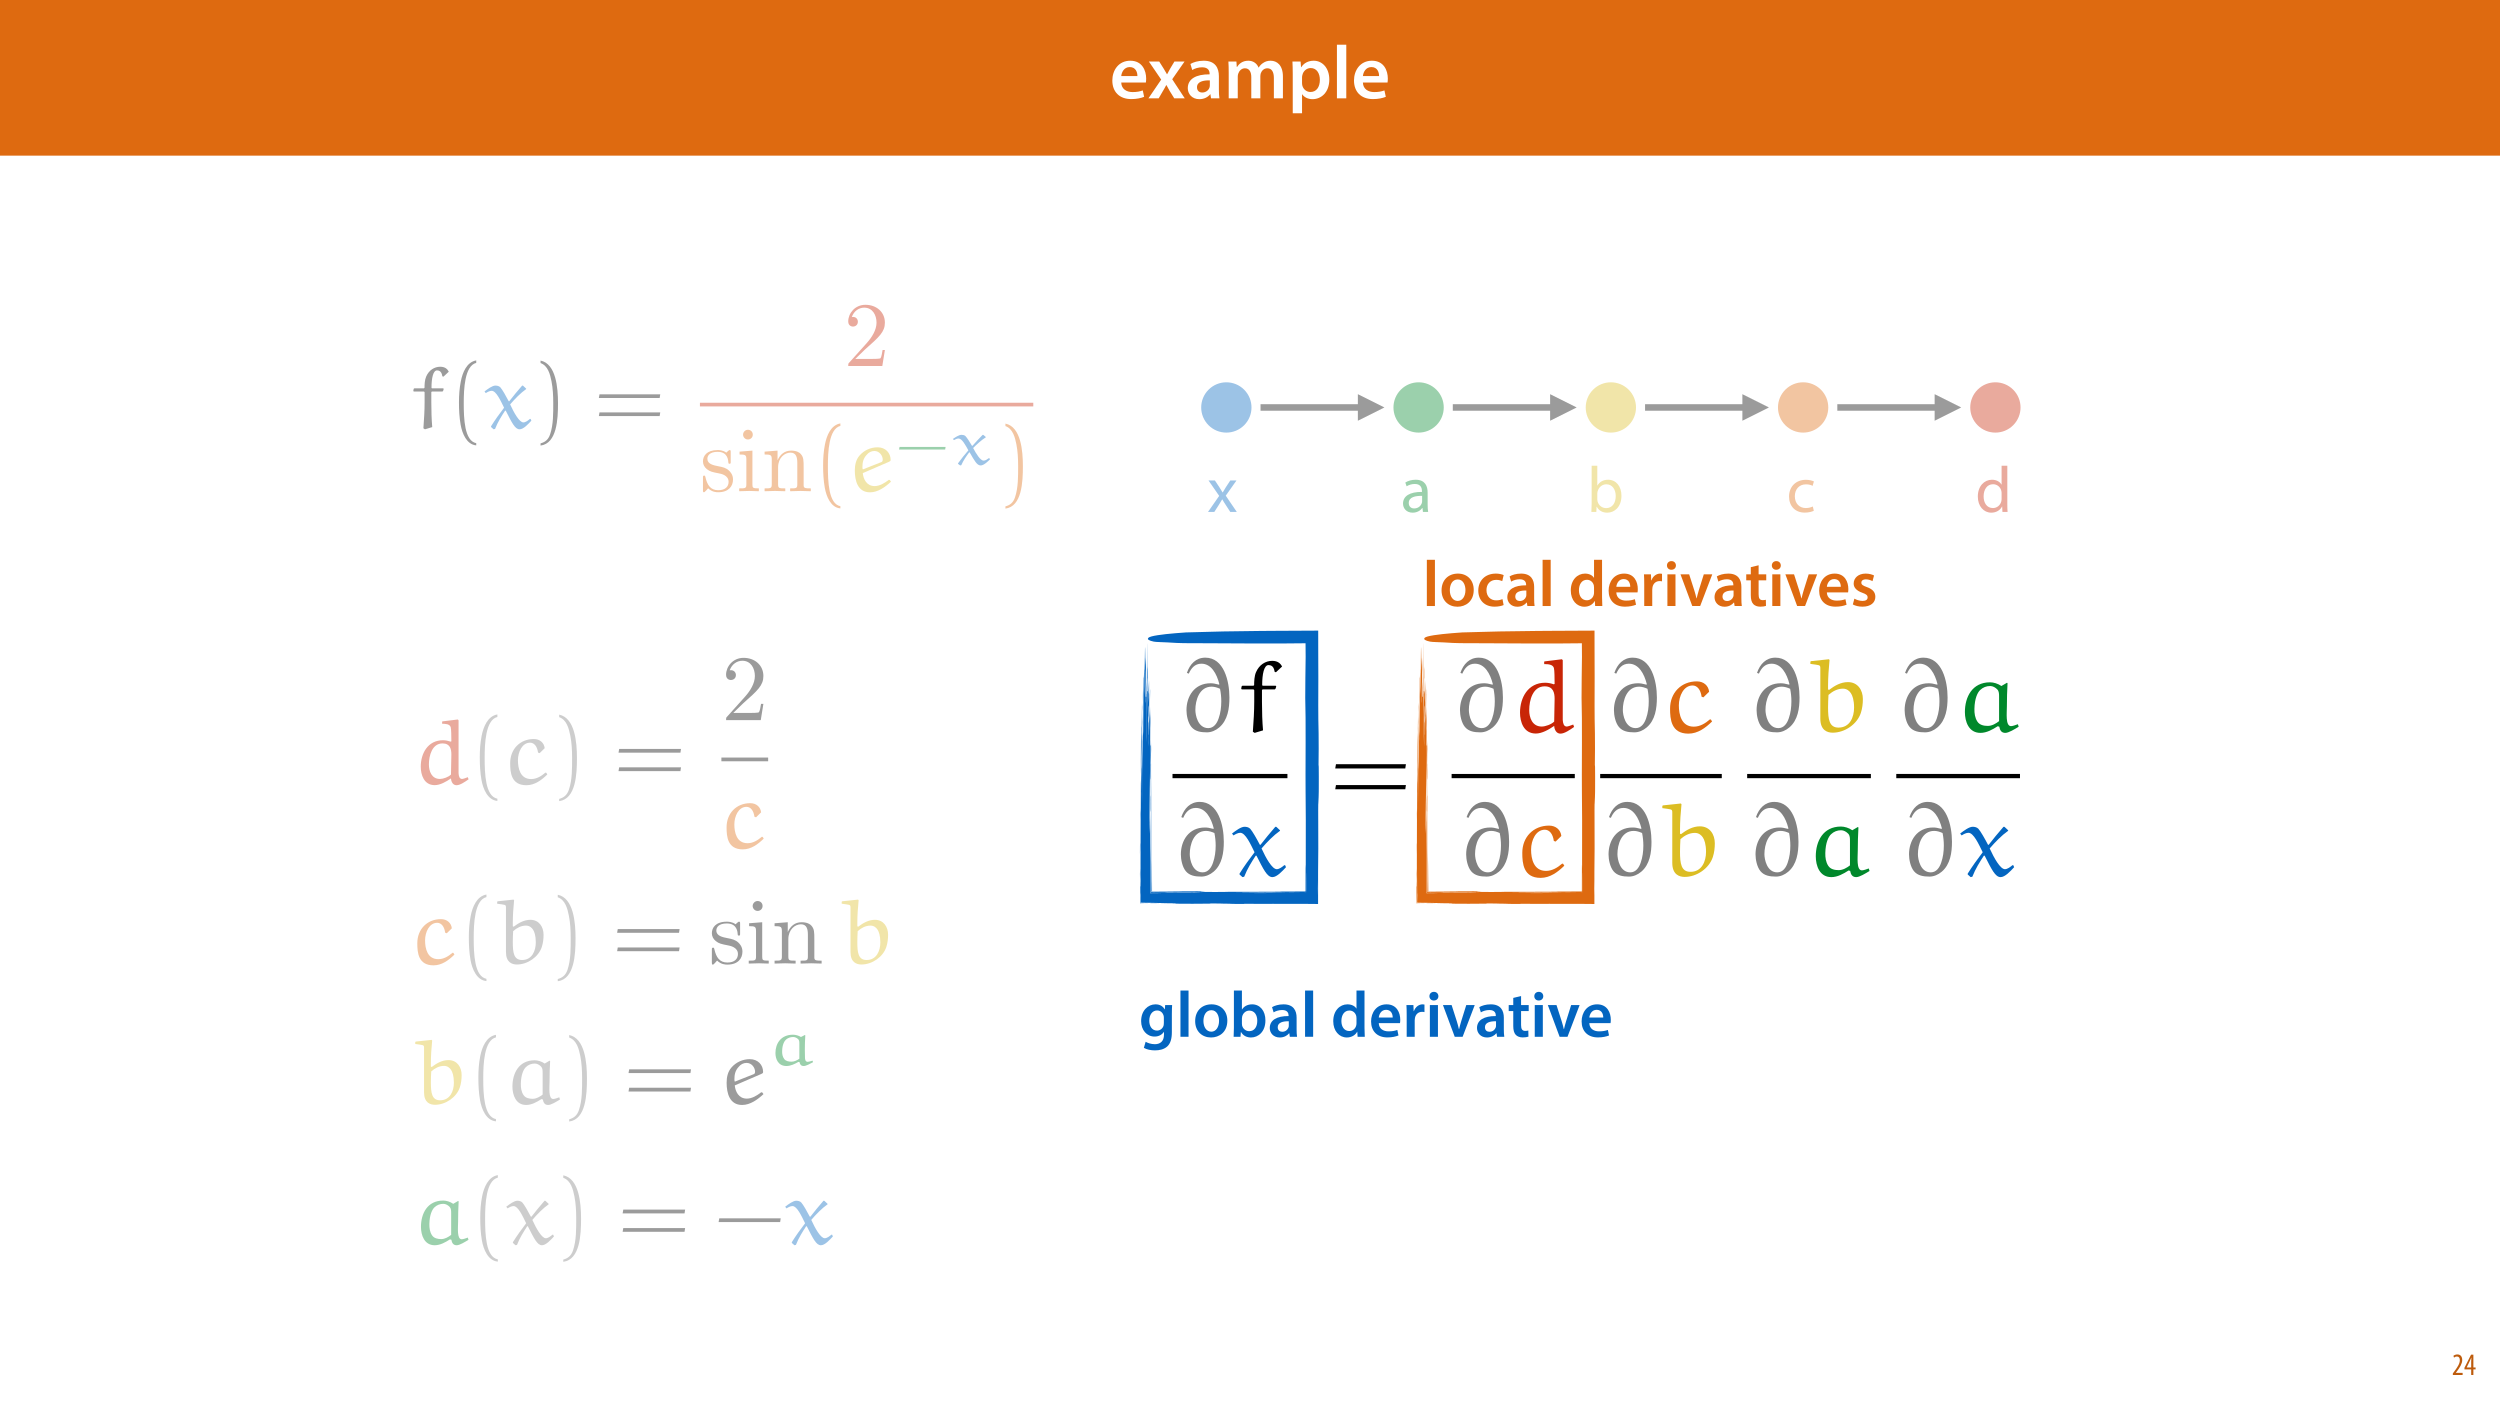 <?xml version="1.0" encoding="UTF-8"?>
<svg xmlns="http://www.w3.org/2000/svg" xmlns:xlink="http://www.w3.org/1999/xlink" width="1920pt" height="1080pt" viewBox="0 0 1920 1080" version="1.1">
<defs>
<g>
<symbol overflow="visible" id="glyph0-0">
<path style="stroke:none;" d="M 0 0 L 29 0 L 29 -40.594 L 0 -40.594 Z M 14.5 -22.906 L 4.641 -37.703 L 24.359 -37.703 Z M 16.234 -20.297 L 26.094 -35.094 L 26.094 -5.516 Z M 4.641 -2.906 L 14.5 -17.688 L 24.359 -2.906 Z M 2.906 -35.094 L 12.766 -20.297 L 2.906 -5.516 Z M 2.906 -35.094 "/>
</symbol>
<symbol overflow="visible" id="glyph0-1">
<path style="stroke:none;" d="M 27.781 -12.125 C 27.891 -12.766 28.016 -13.797 28.016 -15.141 C 28.016 -21.344 25 -28.891 15.828 -28.891 C 6.781 -28.891 2.031 -21.516 2.031 -13.688 C 2.031 -5.047 7.422 0.578 16.594 0.578 C 20.641 0.578 24.016 -0.172 26.453 -1.156 L 25.406 -6.094 C 23.266 -5.281 20.875 -4.812 17.578 -4.812 C 13.047 -4.812 9.047 -7.016 8.875 -12.125 Z M 8.875 -17.109 C 9.156 -20.016 11.016 -24.016 15.422 -24.016 C 20.188 -24.016 21.344 -19.719 21.281 -17.109 Z M 8.875 -17.109 "/>
</symbol>
<symbol overflow="visible" id="glyph0-2">
<path style="stroke:none;" d="M 0.641 -28.25 L 10.094 -14.391 L 0.297 0 L 8.172 0 L 11.422 -5.625 C 12.359 -7.188 13.172 -8.578 13.984 -10.203 L 14.094 -10.203 C 14.906 -8.641 15.719 -7.141 16.641 -5.625 L 20.125 0 L 28.188 0 L 18.562 -14.672 L 28.016 -28.25 L 20.234 -28.25 L 17.109 -23.031 C 16.297 -21.578 15.484 -20.125 14.672 -18.562 L 14.5 -18.562 C 13.688 -20.016 12.875 -21.406 11.953 -22.906 L 8.578 -28.25 Z M 0.641 -28.25 "/>
</symbol>
<symbol overflow="visible" id="glyph0-3">
<path style="stroke:none;" d="M 26.156 0 C 25.875 -1.734 25.75 -4.234 25.75 -6.781 L 25.75 -17 C 25.75 -23.141 23.141 -28.891 14.094 -28.891 C 9.625 -28.891 5.969 -27.672 3.891 -26.391 L 5.281 -21.75 C 7.188 -22.969 10.094 -23.844 12.875 -23.844 C 17.859 -23.844 18.625 -20.766 18.625 -18.906 L 18.625 -18.438 C 8.172 -18.5 1.859 -14.906 1.859 -7.766 C 1.859 -3.484 5.047 0.641 10.734 0.641 C 14.391 0.641 17.344 -0.922 19.078 -3.125 L 19.25 -3.125 L 19.719 0 Z M 18.797 -9.922 C 18.797 -9.453 18.734 -8.875 18.562 -8.359 C 17.922 -6.328 15.828 -4.469 12.984 -4.469 C 10.734 -4.469 8.938 -5.734 8.938 -8.531 C 8.938 -12.812 13.75 -13.922 18.797 -13.797 Z M 18.797 -9.922 "/>
</symbol>
<symbol overflow="visible" id="glyph0-4">
<path style="stroke:none;" d="M 3.828 0 L 10.781 0 L 10.781 -16.703 C 10.781 -17.516 10.906 -18.328 11.188 -19.031 C 11.828 -21 13.625 -23.078 16.297 -23.078 C 19.609 -23.078 21.172 -20.297 21.172 -16.359 L 21.172 0 L 28.125 0 L 28.125 -16.938 C 28.125 -17.75 28.297 -18.625 28.484 -19.312 C 29.234 -21.344 31.031 -23.078 33.469 -23.078 C 36.891 -23.078 38.516 -20.297 38.516 -15.609 L 38.516 0 L 45.469 0 L 45.469 -16.641 C 45.469 -25.688 40.719 -28.891 36.016 -28.891 C 33.703 -28.891 31.906 -28.297 30.328 -27.203 C 29 -26.391 27.844 -25.234 26.859 -23.656 L 26.734 -23.656 C 25.516 -26.797 22.625 -28.891 18.906 -28.891 C 14.156 -28.891 11.594 -26.281 10.203 -24.062 L 10.031 -24.062 L 9.75 -28.25 L 3.594 -28.25 C 3.766 -25.812 3.828 -23.078 3.828 -19.844 Z M 3.828 0 "/>
</symbol>
<symbol overflow="visible" id="glyph0-5">
<path style="stroke:none;" d="M 3.828 11.484 L 10.969 11.484 L 10.969 -3.125 L 11.078 -3.125 C 12.531 -0.875 15.484 0.641 19.031 0.641 C 25.469 0.641 31.906 -4.297 31.906 -14.5 C 31.906 -23.312 26.5 -28.891 20.016 -28.891 C 15.719 -28.891 12.406 -27.094 10.328 -23.891 L 10.203 -23.891 L 9.859 -28.25 L 3.594 -28.25 C 3.719 -25.578 3.828 -22.562 3.828 -18.844 Z M 10.969 -16.188 C 10.969 -16.766 11.078 -17.406 11.25 -17.984 C 11.953 -21.109 14.672 -23.266 17.625 -23.266 C 22.219 -23.266 24.656 -19.203 24.656 -14.203 C 24.656 -8.641 21.984 -4.875 17.453 -4.875 C 14.438 -4.875 11.891 -6.953 11.188 -9.859 C 11.016 -10.5 10.969 -11.141 10.969 -11.828 Z M 10.969 -16.188 "/>
</symbol>
<symbol overflow="visible" id="glyph0-6">
<path style="stroke:none;" d="M 3.828 0 L 11.016 0 L 11.016 -41.188 L 3.828 -41.188 Z M 3.828 0 "/>
</symbol>
<symbol overflow="visible" id="glyph1-0">
<path style="stroke:none;" d="M 0 0 L 12 0 L 12 -16.797 L 0 -16.797 Z M 6 -9.484 L 1.922 -15.594 L 10.078 -15.594 Z M 6.719 -8.406 L 10.797 -14.516 L 10.797 -2.281 Z M 1.922 -1.203 L 6 -7.312 L 10.078 -1.203 Z M 1.203 -14.516 L 5.281 -8.406 L 1.203 -2.281 Z M 1.203 -14.516 "/>
</symbol>
<symbol overflow="visible" id="glyph1-1">
<path style="stroke:none;" d="M 8.281 0 L 8.281 -1.625 L 3.078 -1.625 L 3.078 -1.688 L 4.125 -3.125 C 6.047 -5.766 7.969 -8.594 7.969 -11.516 C 7.969 -13.875 6.844 -15.797 4.25 -15.797 C 2.828 -15.797 1.75 -15.188 1.203 -14.734 L 1.656 -13.344 C 2.062 -13.609 2.781 -14.203 3.906 -14.203 C 5.375 -14.203 6.141 -13.156 6.141 -11.422 C 6.141 -8.5 3.938 -5.562 2.094 -3 L 0.766 -1.203 L 0.766 0 Z M 8.281 0 "/>
</symbol>
<symbol overflow="visible" id="glyph1-2">
<path style="stroke:none;" d="M 7.297 0 L 7.297 -4.297 L 9 -4.297 L 9 -5.812 L 7.297 -5.812 L 7.297 -15.594 L 5.5 -15.594 L 0.438 -5.547 L 0.438 -4.297 L 5.609 -4.297 L 5.609 0 Z M 2.188 -5.812 L 2.188 -5.859 L 4.344 -10.344 C 4.797 -11.297 5.141 -12.047 5.656 -13.297 L 5.766 -13.297 C 5.688 -12.266 5.609 -11.297 5.609 -10.219 L 5.609 -5.812 Z M 2.188 -5.812 "/>
</symbol>
<symbol overflow="visible" id="glyph2-0">
<path style="stroke:none;" d="M 0 0 L 25 0 L 25 -35 L 0 -35 Z M 12.5 -19.75 L 4 -32.5 L 21 -32.5 Z M 14 -17.5 L 22.5 -30.25 L 22.5 -4.75 Z M 4 -2.5 L 12.5 -15.25 L 21 -2.5 Z M 2.5 -30.25 L 11 -17.5 L 2.5 -4.75 Z M 2.5 -30.25 "/>
</symbol>
<symbol overflow="visible" id="glyph2-1">
<path style="stroke:none;" d="M 0.797 -24.203 L 9 -12.344 L 0.406 0 L 5.25 0 L 8.75 -5.453 C 9.656 -6.906 10.5 -8.203 11.297 -9.656 L 11.406 -9.656 C 12.25 -8.203 13.047 -6.844 14 -5.453 L 17.547 0 L 22.547 0 L 14.047 -12.5 L 22.297 -24.203 L 17.547 -24.203 L 14.156 -19.047 C 13.344 -17.75 12.547 -16.5 11.75 -15.047 L 11.594 -15.047 C 10.797 -16.406 10.047 -17.656 9.156 -19 L 5.703 -24.203 Z M 0.797 -24.203 "/>
</symbol>
<symbol overflow="visible" id="glyph2-2">
<path style="stroke:none;" d="M 21.047 0 C 20.75 -1.656 20.656 -3.703 20.656 -5.797 L 20.656 -14.844 C 20.656 -19.703 18.844 -24.75 11.453 -24.75 C 8.406 -24.75 5.5 -23.906 3.5 -22.594 L 4.5 -19.703 C 6.203 -20.797 8.547 -21.5 10.797 -21.5 C 15.75 -21.5 16.297 -17.906 16.297 -15.906 L 16.297 -15.406 C 6.953 -15.453 1.75 -12.25 1.75 -6.406 C 1.75 -2.906 4.25 0.547 9.156 0.547 C 12.594 0.547 15.203 -1.156 16.547 -3.047 L 16.703 -3.047 L 17.047 0 Z M 16.406 -8.156 C 16.406 -7.703 16.297 -7.203 16.156 -6.75 C 15.453 -4.703 13.453 -2.703 10.297 -2.703 C 8.047 -2.703 6.156 -4.047 6.156 -6.906 C 6.156 -11.594 11.594 -12.453 16.406 -12.344 Z M 16.406 -8.156 "/>
</symbol>
<symbol overflow="visible" id="glyph2-3">
<path style="stroke:none;" d="M 7.25 0 L 7.453 -4 L 7.594 -4 C 9.406 -0.797 12.203 0.547 15.703 0.547 C 21.094 0.547 26.547 -3.75 26.547 -12.406 C 26.594 -19.75 22.344 -24.75 16.344 -24.75 C 12.453 -24.75 9.656 -23 8.094 -20.297 L 8 -20.297 L 8 -35.5 L 3.656 -35.5 L 3.656 -6.25 C 3.656 -4.094 3.547 -1.656 3.453 0 Z M 8 -14.047 C 8 -14.75 8.156 -15.344 8.25 -15.844 C 9.156 -19.203 11.953 -21.25 14.953 -21.25 C 19.656 -21.25 22.156 -17.094 22.156 -12.25 C 22.156 -6.703 19.406 -2.953 14.797 -2.953 C 11.594 -2.953 9.047 -5.047 8.203 -8.094 C 8.094 -8.594 8 -9.156 8 -9.703 Z M 8 -14.047 "/>
</symbol>
<symbol overflow="visible" id="glyph2-4">
<path style="stroke:none;" d="M 20.156 -4.203 C 18.906 -3.656 17.25 -3 14.75 -3 C 9.953 -3 6.344 -6.453 6.344 -12.047 C 6.344 -17.094 9.344 -21.203 14.906 -21.203 C 17.297 -21.203 18.953 -20.656 20 -20.047 L 21 -23.453 C 19.797 -24.047 17.5 -24.703 14.906 -24.703 C 7 -24.703 1.906 -19.297 1.906 -11.844 C 1.906 -4.453 6.656 0.5 13.953 0.5 C 17.203 0.5 19.75 -0.297 20.906 -0.906 Z M 20.156 -4.203 "/>
</symbol>
<symbol overflow="visible" id="glyph2-5">
<path style="stroke:none;" d="M 20.156 -35.5 L 20.156 -21.047 L 20.047 -21.047 C 18.953 -23 16.453 -24.75 12.75 -24.75 C 6.844 -24.75 1.844 -19.797 1.906 -11.75 C 1.906 -4.406 6.406 0.547 12.25 0.547 C 16.203 0.547 19.156 -1.5 20.5 -4.203 L 20.594 -4.203 L 20.797 0 L 24.75 0 C 24.594 -1.656 24.547 -4.094 24.547 -6.25 L 24.547 -35.5 Z M 20.156 -10.156 C 20.156 -9.453 20.094 -8.844 19.953 -8.25 C 19.156 -4.953 16.453 -3 13.5 -3 C 8.75 -3 6.344 -7.047 6.344 -11.953 C 6.344 -17.297 9.047 -21.297 13.594 -21.297 C 16.906 -21.297 19.297 -19 19.953 -16.203 C 20.094 -15.656 20.156 -14.906 20.156 -14.344 Z M 20.156 -10.156 "/>
</symbol>
<symbol overflow="visible" id="glyph3-0">
<path style="stroke:none;" d=""/>
</symbol>
<symbol overflow="visible" id="glyph3-1">
<path style="stroke:none;" d="M 3.312 -30.625 L 2.828 -30.203 L 2.547 -28.641 L 2.891 -28.156 L 10.797 -28.156 L 11.219 -27.594 L 11.219 -19.969 C 11.219 -13.547 10.797 -6.922 10.297 0.078 L 11.5 0.844 L 17.078 -0.844 C 16.578 -6.562 16.375 -13.266 16.375 -19.906 L 16.375 -27.734 L 16.797 -28.156 L 24.906 -28.156 L 25.406 -28.578 L 25.891 -30.125 L 25.547 -30.625 L 16.797 -30.625 L 16.516 -31.047 C 16.516 -38.25 17.719 -44.391 20.75 -44.391 C 24.062 -44.391 24.562 -41.344 24.844 -39.875 L 25.688 -39.578 L 29.781 -43.391 C 28.859 -45.297 27.031 -47.203 23.219 -47.203 C 18.766 -47.203 14.531 -44.594 12.422 -39.656 C 11.297 -37.109 11.156 -33.516 11.156 -31.047 L 10.719 -30.625 Z M 3.312 -30.625 "/>
</symbol>
<symbol overflow="visible" id="glyph3-2">
<path style="stroke:none;" d="M 29.781 -32.594 C 29.641 -32.734 29.5 -32.734 29.359 -32.734 C 29.141 -32.734 29 -32.734 28.938 -32.594 C 25.828 -29 21.656 -24.062 19.125 -20.672 L 18.703 -20.75 C 16.656 -24.703 13.766 -29.781 12.281 -31.406 C 11.297 -32.453 9.672 -32.734 8.469 -32.734 C 6.141 -32.734 2.609 -30.125 0.141 -28.219 L 1.125 -26.953 C 2.406 -27.797 4.156 -28.719 5.641 -28.719 C 9.109 -28.719 12.484 -21.172 15.172 -15.734 C 11.719 -11.219 8.188 -6.344 5.156 -1.484 L 5.156 -0.922 L 7.125 0.844 L 8.25 0.562 C 10.375 -4.875 13.188 -9.25 15.953 -13.484 L 16.438 -13.484 C 21.094 -4.375 23.5 0.844 27.094 0.844 C 30.062 0.844 33.656 -3.109 36.125 -5.781 L 35.562 -7.125 L 35 -7.125 C 33.594 -5.922 31.688 -4.453 29.984 -4.453 C 26.891 -4.453 22.719 -11.922 19.828 -18.281 C 23.5 -22.578 28.016 -27.172 31.969 -29.922 C 32.109 -29.984 32.172 -30.062 32.172 -30.266 C 32.172 -30.344 32.031 -30.484 31.969 -30.547 Z M 29.781 -32.594 "/>
</symbol>
<symbol overflow="visible" id="glyph3-3">
<path style="stroke:none;" d="M 13.969 -27.938 C 15.453 -29.781 17.562 -30.906 19.906 -30.906 C 23.844 -30.906 26.312 -27.234 26.312 -24.281 C 26.312 -23.141 25.828 -22.578 25.406 -22.438 L 11.156 -16.797 L 10.859 -17.078 C 10.797 -17.5 10.719 -17.922 10.719 -18.344 C 10.719 -21.797 11.219 -24.984 13.969 -27.938 Z M 30.906 -22.516 C 31.688 -22.859 32.391 -23.141 32.391 -23.984 C 32.391 -29.422 28.438 -33.734 22.375 -33.734 C 17 -33.734 11.922 -31.406 8.469 -27.375 C 5.719 -24.203 4.875 -20.047 4.875 -15.953 C 4.875 -7.969 7.125 0.844 16.578 0.844 C 22.656 0.844 28.297 -3.25 32.672 -7.344 L 31.75 -8.609 L 30.984 -8.75 C 27.797 -6.281 23.984 -3.953 20.109 -3.953 C 13.828 -3.953 11.438 -9.453 11 -13.906 Z M 30.906 -22.516 "/>
</symbol>
<symbol overflow="visible" id="glyph4-0">
<path style="stroke:none;" d=""/>
</symbol>
<symbol overflow="visible" id="glyph4-1">
<path style="stroke:none;" d="M 21.234 11.5 C 12.141 9.734 11.641 -7.406 11.641 -19.328 C 11.641 -29.984 12.281 -47.906 21.234 -50.172 L 21.234 -52.078 C 13.906 -50.812 10.719 -42.766 9.391 -35.984 C 8.328 -30.688 7.969 -25.188 7.969 -19.75 C 7.969 -14.047 8.25 -8.328 9.25 -2.688 C 10.438 4.016 13.828 12.562 21.234 13.188 Z M 21.234 11.5 "/>
</symbol>
<symbol overflow="visible" id="glyph4-2">
<path style="stroke:none;" d="M 6.062 -50.031 C 11.781 -47.984 13.406 -41.344 14.469 -36.062 C 15.531 -30.625 15.812 -24.984 15.812 -19.469 C 15.812 -11.438 15.953 -2.828 13.406 4.734 C 12 8.969 9.312 10.797 6.062 11.641 L 6.062 13.344 C 18.703 11.719 19.469 -7.125 19.469 -19.188 C 19.469 -30.984 18 -49.469 6.062 -51.938 Z M 6.062 -50.031 "/>
</symbol>
<symbol overflow="visible" id="glyph4-3">
<path style="stroke:none;" d="M 50.516 -23.219 L 50.953 -26.031 L 4.297 -26.031 L 3.812 -23.219 Z M 50.516 -9.312 L 50.953 -12.141 L 4.297 -12.141 L 3.812 -9.312 Z M 50.516 -9.312 "/>
</symbol>
<symbol overflow="visible" id="glyph5-0">
<path style="stroke:none;" d=""/>
</symbol>
<symbol overflow="visible" id="glyph5-1">
<path style="stroke:none;" d="M 8.969 -5.438 L 16.438 -12.703 C 27.453 -22.438 31.688 -26.25 31.688 -33.312 C 31.688 -41.344 25.328 -47 16.719 -47 C 8.75 -47 3.531 -40.5 3.531 -34.219 C 3.531 -30.266 7.062 -30.266 7.266 -30.266 C 8.469 -30.266 10.938 -31.125 10.938 -34.016 C 10.938 -35.844 9.672 -37.688 7.203 -37.688 C 6.641 -37.688 6.484 -37.688 6.281 -37.609 C 7.906 -42.203 11.719 -44.812 15.812 -44.812 C 22.234 -44.812 25.266 -39.094 25.266 -33.312 C 25.266 -27.656 21.734 -22.094 17.859 -17.719 L 4.297 -2.609 C 3.531 -1.828 3.531 -1.688 3.531 0 L 29.703 0 L 31.688 -12.281 L 29.922 -12.281 C 29.562 -10.156 29.078 -7.062 28.359 -6 C 27.875 -5.438 23.219 -5.438 21.656 -5.438 Z M 8.969 -5.438 "/>
</symbol>
<symbol overflow="visible" id="glyph5-2">
<path style="stroke:none;" d="M 14.672 -13.688 C 16.234 -13.406 22.016 -12.281 22.016 -7.203 C 22.016 -3.594 19.547 -0.781 14.047 -0.781 C 8.109 -0.781 5.578 -4.797 4.234 -10.797 C 4.016 -11.719 3.953 -12 3.25 -12 C 2.328 -12 2.328 -11.5 2.328 -10.234 L 2.328 -0.922 C 2.328 0.281 2.328 0.781 3.109 0.781 C 3.453 0.781 3.531 0.703 4.875 -0.641 C 5.016 -0.781 5.016 -0.922 6.281 -2.266 C 9.391 0.703 12.562 0.781 14.047 0.781 C 22.156 0.781 25.406 -3.953 25.406 -9.031 C 25.406 -12.766 23.281 -14.891 22.438 -15.734 C 20.109 -18 17.359 -18.562 14.391 -19.125 C 10.438 -19.906 5.719 -20.812 5.719 -24.906 C 5.719 -27.375 7.547 -30.266 13.625 -30.266 C 21.375 -30.266 21.734 -23.922 21.875 -21.734 C 21.938 -21.094 22.578 -21.094 22.719 -21.094 C 23.641 -21.094 23.641 -21.453 23.641 -22.797 L 23.641 -29.922 C 23.641 -31.125 23.641 -31.609 22.859 -31.609 C 22.516 -31.609 22.375 -31.609 21.453 -30.766 C 21.234 -30.484 20.531 -29.844 20.25 -29.641 C 17.562 -31.609 14.672 -31.609 13.625 -31.609 C 5.016 -31.609 2.328 -26.891 2.328 -22.938 C 2.328 -20.469 3.453 -18.484 5.359 -16.938 C 7.625 -15.094 9.594 -14.672 14.672 -13.688 Z M 14.672 -13.688 "/>
</symbol>
<symbol overflow="visible" id="glyph5-3">
<path style="stroke:none;" d="M 12.484 -31.188 L 2.609 -30.406 L 2.609 -28.219 C 7.203 -28.219 7.828 -27.797 7.828 -24.344 L 7.828 -5.359 C 7.828 -2.188 7.062 -2.188 2.328 -2.188 L 2.328 0 C 4.594 -0.078 8.391 -0.219 10.094 -0.219 C 12.562 -0.219 15.031 -0.078 17.422 0 L 17.422 -2.188 C 12.766 -2.188 12.484 -2.547 12.484 -5.297 Z M 12.766 -43.469 C 12.766 -45.719 11 -47.203 9.031 -47.203 C 6.844 -47.203 5.297 -45.297 5.297 -43.469 C 5.297 -41.562 6.844 -39.734 9.031 -39.734 C 11 -39.734 12.766 -41.203 12.766 -43.469 Z M 12.766 -43.469 "/>
</symbol>
<symbol overflow="visible" id="glyph5-4">
<path style="stroke:none;" d="M 7.766 -24.281 L 7.766 -5.359 C 7.766 -2.188 6.984 -2.188 2.266 -2.188 L 2.266 0 C 4.734 -0.078 8.328 -0.219 10.234 -0.219 C 12.062 -0.219 15.734 -0.078 18.141 0 L 18.141 -2.188 C 13.406 -2.188 12.625 -2.188 12.625 -5.359 L 12.625 -18.344 C 12.625 -25.688 17.641 -29.641 22.156 -29.641 C 26.609 -29.641 27.375 -25.828 27.375 -21.797 L 27.375 -5.359 C 27.375 -2.188 26.609 -2.188 21.875 -2.188 L 21.875 0 C 24.344 -0.078 27.938 -0.219 29.844 -0.219 C 31.688 -0.219 35.359 -0.078 37.75 0 L 37.75 -2.188 C 34.078 -2.188 32.312 -2.188 32.25 -4.297 L 32.25 -17.781 C 32.25 -23.844 32.25 -26.031 30.062 -28.578 C 29.078 -29.781 26.75 -31.188 22.656 -31.188 C 17.5 -31.188 14.188 -28.156 12.203 -23.781 L 12.203 -31.188 L 2.266 -30.406 L 2.266 -28.219 C 7.203 -28.219 7.766 -27.734 7.766 -24.281 Z M 7.766 -24.281 "/>
</symbol>
<symbol overflow="visible" id="glyph6-0">
<path style="stroke:none;" d=""/>
</symbol>
<symbol overflow="visible" id="glyph6-1">
<path style="stroke:none;" d="M 38.969 -11.656 L 39.312 -13.625 L 3.953 -13.625 L 3.562 -11.656 Z M 38.969 -11.656 "/>
</symbol>
<symbol overflow="visible" id="glyph7-0">
<path style="stroke:none;" d=""/>
</symbol>
<symbol overflow="visible" id="glyph7-1">
<path style="stroke:none;" d="M 25.094 -22.812 C 24.984 -22.922 24.844 -22.922 24.75 -22.922 C 24.594 -22.922 24.5 -22.922 24.406 -22.812 C 21.984 -20.297 18.672 -16.844 16.641 -14.469 L 16.297 -14.516 C 14.719 -17.281 12.391 -20.844 11.266 -21.984 C 10.516 -22.719 9.188 -22.922 8.25 -22.922 C 6.328 -22.922 3.562 -21.094 1.625 -19.75 L 2.469 -18.875 C 3.453 -19.453 4.844 -20.109 5.969 -20.109 C 8.688 -20.109 11.359 -14.859 13.531 -11.016 C 10.812 -7.859 8 -4.438 5.578 -1.031 L 5.578 -0.641 L 7.219 0.594 L 8.094 0.391 C 9.734 -3.406 11.953 -6.469 14.125 -9.438 L 14.516 -9.438 C 18.219 -3.062 20.109 0.594 22.969 0.594 C 25.281 0.594 28.156 -2.172 30.125 -4.047 L 29.688 -4.984 L 29.188 -4.984 C 28.109 -4.156 26.625 -3.109 25.234 -3.109 C 22.766 -3.109 19.562 -8.297 17.188 -12.797 C 20.156 -15.812 23.703 -19.016 26.812 -20.938 C 26.922 -20.984 26.969 -21.047 26.969 -21.188 C 26.969 -21.234 26.875 -21.344 26.766 -21.391 Z M 25.094 -22.812 "/>
</symbol>
<symbol overflow="visible" id="glyph8-0">
<path style="stroke:none;" d=""/>
</symbol>
<symbol overflow="visible" id="glyph8-1">
<path style="stroke:none;" d="M 22.547 -47.406 L 22.625 -45.828 C 25 -45.828 28.375 -45.75 29.156 -43.234 C 29.672 -41.375 29.594 -36.203 29.672 -32.391 L 29.156 -32.109 C 27.219 -32.75 25.281 -33.188 23.203 -33.188 C 11.562 -33.188 6.172 -22.984 6.172 -12.922 C 6.172 -6.531 8.688 1.297 16.875 1.297 C 21.125 1.297 25.719 -1.359 29.375 -3.875 C 29.516 -1.359 30.812 1.359 33.609 1.359 C 36.422 1.359 40.078 -1.219 42.875 -3.156 L 42.312 -4.812 C 40.875 -4.234 38.641 -3.453 37.922 -3.453 C 35.766 -3.453 35.344 -5.812 35.203 -7.906 L 35.203 -48.484 L 34.625 -49.125 L 22.906 -47.688 Z M 29.375 -6.828 C 27.438 -4.891 23.422 -3.453 20.906 -3.453 C 14.438 -3.453 12.422 -9.547 12.422 -14.578 C 12.422 -21.328 14.875 -30.75 22.906 -30.75 C 28.875 -30.75 29.672 -26.141 29.672 -22.266 Z M 29.375 -6.828 "/>
</symbol>
<symbol overflow="visible" id="glyph8-2">
<path style="stroke:none;" d="M 31.25 -8.188 L 30.594 -8.328 C 27.438 -5.609 23.844 -3.375 19.609 -3.375 C 11.203 -3.375 9.484 -11.641 9.484 -17.812 C 9.484 -24.141 12.719 -31.312 18.812 -31.312 C 21.906 -31.312 24.281 -28.516 24.922 -23.703 L 26.141 -23.266 L 30.031 -27.078 C 29.594 -31.172 26.359 -34.125 21.688 -34.125 C 11.062 -34.125 3.516 -26.359 3.516 -15.594 C 3.516 -8.469 4.234 1.359 15.953 1.359 C 22.344 1.359 27.578 -2.516 32.031 -6.891 Z M 31.25 -8.188 "/>
</symbol>
<symbol overflow="visible" id="glyph8-3">
<path style="stroke:none;" d="M 1.938 -47.484 L 1.938 -45.969 C 8.109 -45.031 8.688 -45.531 8.688 -43.031 L 8.688 -8.828 C 8.688 -0.859 13.438 0.719 17.094 0.719 C 25.281 0.719 33.688 -5.031 36.203 -12.719 C 37.203 -15.797 37.562 -18.969 37.562 -22.125 C 37.562 -28.156 34.125 -33.609 27.438 -33.609 C 22.547 -33.609 18.391 -31.172 14.578 -28.297 L 13.938 -28.656 C 13.938 -29.453 13.938 -30.234 13.938 -31.031 C 13.938 -36.922 14.359 -42.734 14.938 -48.625 L 14.516 -49.125 L 2.375 -47.844 Z M 14.219 -24.922 C 17.016 -27.359 20.25 -29.156 24.062 -29.156 C 26.797 -29.156 28.516 -27.516 29.453 -26.078 C 30.453 -24.562 31.609 -21.547 31.609 -16.312 C 31.609 -9.703 28.656 -2.734 21.047 -2.734 C 14.719 -2.734 13.938 -8.328 13.938 -16.453 C 13.938 -19.25 14.078 -22.484 14.219 -24.922 Z M 14.219 -24.922 "/>
</symbol>
<symbol overflow="visible" id="glyph8-4">
<path style="stroke:none;" d="M 31.109 -30.953 C 28.797 -32.609 25.719 -33.469 23.422 -33.469 C 11.203 -33.469 6.328 -23.422 6.328 -13.281 C 6.328 -6.828 8.906 0.859 16.875 0.859 C 21.047 0.859 25.062 -1.359 28.594 -3.656 L 29.672 -3.375 C 30.094 -0.938 31.109 0.859 33.766 0.859 C 36.062 0.859 39.938 -1.578 42.812 -3.297 L 42.312 -5.031 C 40.797 -4.453 38.641 -3.734 37.641 -3.734 C 33.766 -3.734 34.844 -12.719 34.844 -17.172 C 34.844 -22.406 34.984 -27.578 35.266 -32.828 L 34.906 -33.188 Z M 29.516 -7.109 C 27.359 -5.453 24.703 -3.875 21.906 -3.875 C 19.25 -3.875 16.312 -4.453 14.797 -6.828 C 13.141 -9.344 12.719 -12.422 12.781 -15.438 C 12.922 -22.703 15.016 -26.641 16.672 -28.234 C 18.531 -30.031 20.906 -30.953 23.484 -30.953 C 25.281 -30.953 27.078 -29.953 28.375 -28.594 C 29.516 -27.359 29.516 -25.5 29.516 -23.625 Z M 29.516 -7.109 "/>
</symbol>
<symbol overflow="visible" id="glyph8-5">
<path style="stroke:none;" d="M 14.219 -28.438 C 15.734 -30.312 17.891 -31.453 20.25 -31.453 C 24.281 -31.453 26.797 -27.719 26.797 -24.703 C 26.797 -23.562 26.297 -22.984 25.859 -22.844 L 11.344 -17.094 L 11.062 -17.375 C 10.984 -17.812 10.922 -18.25 10.922 -18.672 C 10.922 -22.188 11.422 -25.422 14.219 -28.438 Z M 31.453 -22.906 C 32.25 -23.266 32.969 -23.562 32.969 -24.422 C 32.969 -29.953 28.953 -34.328 22.766 -34.328 C 17.312 -34.328 12.141 -31.969 8.625 -27.875 C 5.812 -24.641 4.953 -20.406 4.953 -16.234 C 4.953 -8.109 7.25 0.859 16.875 0.859 C 23.062 0.859 28.797 -3.297 33.25 -7.469 L 32.328 -8.766 L 31.531 -8.906 C 28.297 -6.391 24.422 -4.016 20.469 -4.016 C 14.078 -4.016 11.641 -9.625 11.203 -14.156 Z M 31.453 -22.906 "/>
</symbol>
<symbol overflow="visible" id="glyph8-6">
<path style="stroke:none;" d="M 30.312 -33.188 C 30.172 -33.328 30.031 -33.328 29.875 -33.328 C 29.672 -33.328 29.516 -33.328 29.453 -33.188 C 26.297 -29.516 22.047 -24.5 19.469 -21.047 L 19.031 -21.125 C 16.953 -25.141 14 -30.312 12.5 -31.969 C 11.5 -33.047 9.844 -33.328 8.625 -33.328 C 6.25 -33.328 2.656 -30.672 0.141 -28.734 L 1.156 -27.438 C 2.438 -28.297 4.234 -29.234 5.75 -29.234 C 9.266 -29.234 12.719 -21.547 15.438 -16.016 C 11.922 -11.422 8.328 -6.469 5.25 -1.516 L 5.25 -0.938 L 7.25 0.859 L 8.406 0.578 C 10.562 -4.953 13.438 -9.406 16.234 -13.719 L 16.734 -13.719 C 21.484 -4.453 23.922 0.859 27.578 0.859 C 30.594 0.859 34.266 -3.156 36.781 -5.891 L 36.203 -7.25 L 35.625 -7.25 C 34.188 -6.031 32.25 -4.531 30.531 -4.531 C 27.359 -4.531 23.125 -12.141 20.188 -18.609 C 23.922 -22.984 28.516 -27.656 32.531 -30.453 C 32.688 -30.531 32.75 -30.594 32.75 -30.812 C 32.75 -30.891 32.609 -31.031 32.531 -31.109 Z M 30.312 -33.188 "/>
</symbol>
<symbol overflow="visible" id="glyph9-0">
<path style="stroke:none;" d=""/>
</symbol>
<symbol overflow="visible" id="glyph9-1">
<path style="stroke:none;" d="M 21.625 11.703 C 12.359 9.906 11.859 -7.547 11.859 -19.688 C 11.859 -30.531 12.5 -48.766 21.625 -51.062 L 21.625 -53.016 C 14.156 -51.719 10.922 -43.531 9.547 -36.625 C 8.469 -31.25 8.109 -25.641 8.109 -20.109 C 8.109 -14.297 8.406 -8.469 9.406 -2.734 C 10.625 4.094 14.078 12.781 21.625 13.438 Z M 21.625 11.703 "/>
</symbol>
<symbol overflow="visible" id="glyph9-2">
<path style="stroke:none;" d="M 6.172 -50.922 C 12 -48.844 13.641 -42.094 14.719 -36.703 C 15.797 -31.172 16.094 -25.422 16.094 -19.828 C 16.094 -11.641 16.234 -2.875 13.641 4.812 C 12.203 9.125 9.484 10.984 6.172 11.859 L 6.172 13.578 C 19.031 11.922 19.828 -7.25 19.828 -19.531 C 19.828 -31.531 18.312 -50.344 6.172 -52.859 Z M 6.172 -50.922 "/>
</symbol>
<symbol overflow="visible" id="glyph9-3">
<path style="stroke:none;" d="M 51.422 -23.625 L 51.859 -26.5 L 4.375 -26.5 L 3.875 -23.625 Z M 51.422 -9.484 L 51.859 -12.359 L 4.375 -12.359 L 3.875 -9.484 Z M 51.422 -9.484 "/>
</symbol>
<symbol overflow="visible" id="glyph9-4">
<path style="stroke:none;" d="M 50.562 -16.953 L 51 -19.828 L 3.812 -19.828 L 3.297 -16.953 Z M 50.562 -16.953 "/>
</symbol>
<symbol overflow="visible" id="glyph10-0">
<path style="stroke:none;" d=""/>
</symbol>
<symbol overflow="visible" id="glyph10-1">
<path style="stroke:none;" d="M 9.125 -5.531 L 16.734 -12.922 C 27.938 -22.844 32.25 -26.719 32.25 -33.906 C 32.25 -42.094 25.781 -47.844 17.016 -47.844 C 8.906 -47.844 3.594 -41.234 3.594 -34.844 C 3.594 -30.812 7.188 -30.812 7.391 -30.812 C 8.625 -30.812 11.141 -31.672 11.141 -34.625 C 11.141 -36.484 9.844 -38.359 7.328 -38.359 C 6.75 -38.359 6.609 -38.359 6.391 -38.281 C 8.047 -42.953 11.922 -45.609 16.094 -45.609 C 22.625 -45.609 25.719 -39.797 25.719 -33.906 C 25.719 -28.156 22.125 -22.484 18.172 -18.031 L 4.375 -2.656 C 3.594 -1.875 3.594 -1.719 3.594 0 L 30.234 0 L 32.25 -12.5 L 30.453 -12.5 C 30.094 -10.344 29.594 -7.188 28.875 -6.109 C 28.375 -5.531 23.625 -5.531 22.047 -5.531 Z M 9.125 -5.531 "/>
</symbol>
<symbol overflow="visible" id="glyph10-2">
<path style="stroke:none;" d="M 14.938 -13.938 C 16.516 -13.641 22.406 -12.5 22.406 -7.328 C 22.406 -3.656 19.891 -0.797 14.297 -0.797 C 8.266 -0.797 5.672 -4.891 4.312 -10.984 C 4.094 -11.922 4.016 -12.203 3.297 -12.203 C 2.375 -12.203 2.375 -11.703 2.375 -10.422 L 2.375 -0.938 C 2.375 0.281 2.375 0.797 3.156 0.797 C 3.516 0.797 3.594 0.719 4.953 -0.641 C 5.094 -0.797 5.094 -0.938 6.391 -2.297 C 9.547 0.719 12.781 0.797 14.297 0.797 C 22.547 0.797 25.859 -4.016 25.859 -9.188 C 25.859 -13 23.703 -15.156 22.844 -16.016 C 20.469 -18.312 17.672 -18.891 14.656 -19.469 C 10.625 -20.25 5.812 -21.188 5.812 -25.359 C 5.812 -27.875 7.688 -30.812 13.859 -30.812 C 21.766 -30.812 22.125 -24.344 22.266 -22.125 C 22.344 -21.484 22.984 -21.484 23.125 -21.484 C 24.062 -21.484 24.062 -21.828 24.062 -23.203 L 24.062 -30.453 C 24.062 -31.672 24.062 -32.172 23.266 -32.172 C 22.906 -32.172 22.766 -32.172 21.828 -31.312 C 21.625 -31.031 20.906 -30.391 20.609 -30.172 C 17.891 -32.172 14.938 -32.172 13.859 -32.172 C 5.094 -32.172 2.375 -27.359 2.375 -23.344 C 2.375 -20.828 3.516 -18.812 5.453 -17.234 C 7.75 -15.375 9.766 -14.938 14.938 -13.938 Z M 14.938 -13.938 "/>
</symbol>
<symbol overflow="visible" id="glyph10-3">
<path style="stroke:none;" d="M 12.719 -31.75 L 2.656 -30.953 L 2.656 -28.734 C 7.328 -28.734 7.969 -28.297 7.969 -24.781 L 7.969 -5.453 C 7.969 -2.234 7.188 -2.234 2.375 -2.234 L 2.375 0 C 4.672 -0.078 8.547 -0.219 10.266 -0.219 C 12.781 -0.219 15.297 -0.078 17.734 0 L 17.734 -2.234 C 13 -2.234 12.719 -2.578 12.719 -5.391 Z M 13 -44.25 C 13 -46.547 11.203 -48.047 9.188 -48.047 C 6.969 -48.047 5.391 -46.109 5.391 -44.25 C 5.391 -42.312 6.969 -40.438 9.188 -40.438 C 11.203 -40.438 13 -41.953 13 -44.25 Z M 13 -44.25 "/>
</symbol>
<symbol overflow="visible" id="glyph10-4">
<path style="stroke:none;" d="M 7.906 -24.703 L 7.906 -5.453 C 7.906 -2.234 7.109 -2.234 2.297 -2.234 L 2.297 0 C 4.812 -0.078 8.469 -0.219 10.422 -0.219 C 12.281 -0.219 16.016 -0.078 18.453 0 L 18.453 -2.234 C 13.641 -2.234 12.859 -2.234 12.859 -5.453 L 12.859 -18.672 C 12.859 -26.141 17.953 -30.172 22.547 -30.172 C 27.078 -30.172 27.875 -26.297 27.875 -22.188 L 27.875 -5.453 C 27.875 -2.234 27.078 -2.234 22.266 -2.234 L 22.266 0 C 24.781 -0.078 28.438 -0.219 30.391 -0.219 C 32.25 -0.219 35.984 -0.078 38.422 0 L 38.422 -2.234 C 34.688 -2.234 32.891 -2.234 32.828 -4.375 L 32.828 -18.094 C 32.828 -24.281 32.828 -26.5 30.594 -29.094 C 29.594 -30.312 27.219 -31.75 23.062 -31.75 C 17.812 -31.75 14.438 -28.656 12.422 -24.203 L 12.422 -31.75 L 2.297 -30.953 L 2.297 -28.734 C 7.328 -28.734 7.906 -28.234 7.906 -24.703 Z M 7.906 -24.703 "/>
</symbol>
<symbol overflow="visible" id="glyph11-0">
<path style="stroke:none;" d=""/>
</symbol>
<symbol overflow="visible" id="glyph11-1">
<path style="stroke:none;" d="M 26.141 -21.672 C 24.344 -22.828 21.875 -23.438 20.062 -23.438 C 10.562 -23.438 6.531 -16.5 6.531 -9.359 C 6.531 -4.781 8.641 0.609 14.938 0.609 C 18.25 0.609 21.375 -0.953 24.188 -2.562 L 25.047 -2.359 C 25.344 -0.656 26.141 0.609 28.266 0.609 C 30.062 0.609 33.188 -1.109 35.391 -2.312 L 35.047 -3.516 C 33.844 -3.125 32.125 -2.609 31.328 -2.609 C 29.422 -2.609 29.219 -4.672 29.219 -5.891 C 29.219 -7.844 29.109 -9.812 29.109 -11.766 C 29.109 -15.484 29.219 -19.25 29.469 -22.984 L 29.156 -23.234 Z M 24.891 -4.984 C 23.234 -3.875 21.172 -2.719 18.906 -2.719 C 16.797 -2.719 14.484 -3.125 13.281 -4.781 C 11.969 -6.531 11.609 -8.703 11.672 -10.812 C 11.766 -15.891 13.422 -18.656 14.734 -19.766 C 16.234 -21.016 18.094 -21.672 20.156 -21.672 C 21.578 -21.672 22.984 -20.969 23.984 -20.016 C 24.891 -19.156 24.891 -17.844 24.891 -16.547 Z M 24.891 -4.984 "/>
</symbol>
<symbol overflow="visible" id="glyph12-0">
<path style="stroke:none;" d=""/>
</symbol>
<symbol overflow="visible" id="glyph12-1">
<path style="stroke:none;" d="M 8.203 -44.531 C 9.922 -48.438 12.672 -52.172 17.875 -52.172 C 25.438 -52.172 29.656 -44.531 31.688 -36.406 L 31.375 -36.078 C 28.438 -36.891 26.578 -37.141 24.875 -37.141 C 12.438 -37.141 6.422 -26.984 6.422 -16.5 C 6.422 -12.672 7.469 -6.906 10.234 -3.578 C 13.078 -0.156 17.391 0.562 22.109 0.562 C 25.516 0.562 28.844 -0.891 31.531 -3.172 C 38.188 -8.781 39.406 -17.953 39.406 -26.172 C 39.406 -39 35.109 -56.812 20.891 -56.812 C 13.578 -56.812 9.016 -51.766 6.75 -45.109 Z M 31.125 -10.156 C 29.906 -6.5 27.469 -2.688 23.156 -2.688 C 15.109 -2.688 13.25 -12.766 13.25 -16.656 C 13.25 -24.047 16.25 -34.531 25.766 -34.531 C 27.953 -34.531 30.156 -33.812 32.188 -32.906 C 32.828 -29.75 33.156 -26.5 33.156 -23.234 C 33.156 -18.859 32.594 -14.297 31.125 -10.156 Z M 31.125 -10.156 "/>
</symbol>
<symbol overflow="visible" id="glyph12-2">
<path style="stroke:none;" d="M 3.812 -35.266 L 3.25 -34.781 L 2.922 -33 L 3.328 -32.422 L 12.438 -32.422 L 12.922 -31.781 L 12.922 -23 C 12.922 -15.609 12.438 -7.969 11.859 0.078 L 13.25 0.969 L 19.672 -0.969 C 19.094 -7.562 18.859 -15.281 18.859 -22.922 L 18.859 -31.938 L 19.344 -32.422 L 28.688 -32.422 L 29.25 -32.906 L 29.828 -34.703 L 29.422 -35.266 L 19.344 -35.266 L 19.016 -35.75 C 19.016 -44.047 20.391 -51.109 23.891 -51.109 C 27.719 -51.109 28.281 -47.625 28.609 -45.922 L 29.578 -45.594 L 34.297 -49.984 C 33.234 -52.172 31.125 -54.359 26.734 -54.359 C 21.609 -54.359 16.734 -51.359 14.297 -45.672 C 13 -42.75 12.844 -38.594 12.844 -35.75 L 12.359 -35.266 Z M 3.812 -35.266 "/>
</symbol>
<symbol overflow="visible" id="glyph12-3">
<path style="stroke:none;" d="M 34.297 -37.547 C 34.125 -37.703 33.969 -37.703 33.812 -37.703 C 33.562 -37.703 33.406 -37.703 33.312 -37.547 C 29.75 -33.406 24.953 -27.719 22.016 -23.812 L 21.531 -23.891 C 19.172 -28.438 15.844 -34.297 14.141 -36.156 C 13 -37.375 11.141 -37.703 9.75 -37.703 C 7.062 -37.703 3 -34.703 0.156 -32.5 L 1.297 -31.047 C 2.766 -32.016 4.797 -33.078 6.5 -33.078 C 10.484 -33.078 14.391 -24.375 17.469 -18.125 C 13.484 -12.922 9.422 -7.312 5.938 -1.703 L 5.938 -1.062 L 8.203 0.969 L 9.516 0.656 C 11.953 -5.609 15.203 -10.641 18.359 -15.516 L 18.938 -15.516 C 24.297 -5.031 27.062 0.969 31.203 0.969 C 34.625 0.969 38.766 -3.578 41.609 -6.656 L 40.953 -8.203 L 40.312 -8.203 C 38.688 -6.828 36.484 -5.125 34.531 -5.125 C 30.969 -5.125 26.172 -13.734 22.828 -21.047 C 27.062 -26 32.266 -31.281 36.812 -34.453 C 36.969 -34.531 37.062 -34.625 37.062 -34.859 C 37.062 -34.938 36.891 -35.109 36.812 -35.188 Z M 34.297 -37.547 "/>
</symbol>
<symbol overflow="visible" id="glyph12-4">
<path style="stroke:none;" d="M 25.516 -53.641 L 25.594 -51.844 C 28.281 -51.844 32.094 -51.766 33 -48.922 C 33.562 -46.812 33.484 -40.953 33.562 -36.656 L 33 -36.328 C 30.797 -37.062 28.609 -37.547 26.25 -37.547 C 13.078 -37.547 6.984 -26 6.984 -14.625 C 6.984 -7.391 9.828 1.469 19.094 1.469 C 23.891 1.469 29.094 -1.547 33.234 -4.391 C 33.406 -1.547 34.859 1.547 38.031 1.547 C 41.203 1.547 45.344 -1.375 48.516 -3.578 L 47.859 -5.438 C 46.234 -4.797 43.719 -3.906 42.906 -3.906 C 40.469 -3.906 39.984 -6.578 39.812 -8.938 L 39.812 -54.859 L 39.172 -55.578 L 25.922 -53.953 Z M 33.234 -7.719 C 31.047 -5.531 26.5 -3.906 23.641 -3.906 C 16.328 -3.906 14.062 -10.812 14.062 -16.5 C 14.062 -24.141 16.828 -34.781 25.922 -34.781 C 32.672 -34.781 33.562 -29.578 33.562 -25.188 Z M 33.234 -7.719 "/>
</symbol>
<symbol overflow="visible" id="glyph12-5">
<path style="stroke:none;" d="M 35.344 -9.266 L 34.625 -9.422 C 31.047 -6.344 26.984 -3.812 22.188 -3.812 C 12.672 -3.812 10.734 -13.172 10.734 -20.156 C 10.734 -27.312 14.391 -35.438 21.297 -35.438 C 24.781 -35.438 27.469 -32.266 28.203 -26.812 L 29.578 -26.328 L 33.969 -30.641 C 33.484 -35.266 29.828 -38.594 24.547 -38.594 C 12.516 -38.594 3.984 -29.828 3.984 -17.641 C 3.984 -9.594 4.797 1.547 18.047 1.547 C 25.281 1.547 31.203 -2.844 36.25 -7.797 Z M 35.344 -9.266 "/>
</symbol>
<symbol overflow="visible" id="glyph12-6">
<path style="stroke:none;" d="M 2.188 -53.719 L 2.188 -52.016 C 9.188 -50.953 9.828 -51.516 9.828 -48.672 L 9.828 -10 C 9.828 -0.969 15.203 0.812 19.344 0.812 C 28.609 0.812 38.109 -5.688 40.953 -14.391 C 42.094 -17.875 42.5 -21.453 42.5 -25.031 C 42.5 -31.859 38.594 -38.031 31.047 -38.031 C 25.516 -38.031 20.797 -35.266 16.5 -32.016 L 15.766 -32.422 C 15.766 -33.312 15.766 -34.219 15.766 -35.109 C 15.766 -41.766 16.25 -48.359 16.906 -55.016 L 16.422 -55.578 L 2.688 -54.125 Z M 16.094 -28.203 C 19.266 -30.969 22.922 -33 27.219 -33 C 30.312 -33 32.266 -31.125 33.312 -29.5 C 34.453 -27.797 35.75 -24.375 35.75 -18.453 C 35.75 -10.969 32.422 -3.094 23.812 -3.094 C 16.656 -3.094 15.766 -9.422 15.766 -18.609 C 15.766 -21.781 15.922 -25.438 16.094 -28.203 Z M 16.094 -28.203 "/>
</symbol>
<symbol overflow="visible" id="glyph12-7">
<path style="stroke:none;" d="M 35.188 -35.031 C 32.594 -36.891 29.094 -37.875 26.5 -37.875 C 12.672 -37.875 7.156 -26.5 7.156 -15.031 C 7.156 -7.719 10.078 0.969 19.094 0.969 C 23.812 0.969 28.359 -1.547 32.344 -4.141 L 33.562 -3.812 C 34.047 -1.062 35.188 0.969 38.188 0.969 C 40.797 0.969 45.188 -1.781 48.438 -3.734 L 47.859 -5.688 C 46.156 -5.031 43.719 -4.219 42.578 -4.219 C 38.188 -4.219 39.406 -14.391 39.406 -19.422 C 39.406 -25.359 39.578 -31.203 39.906 -37.141 L 39.5 -37.547 Z M 33.406 -8.047 C 30.969 -6.172 27.953 -4.391 24.781 -4.391 C 21.781 -4.391 18.453 -5.031 16.734 -7.719 C 14.875 -10.562 14.391 -14.062 14.469 -17.469 C 14.625 -25.688 16.984 -30.156 18.859 -31.938 C 20.969 -33.969 23.641 -35.031 26.578 -35.031 C 28.609 -35.031 30.641 -33.891 32.094 -32.344 C 33.406 -30.969 33.406 -28.844 33.406 -26.734 Z M 33.406 -8.047 "/>
</symbol>
<symbol overflow="visible" id="glyph13-0">
<path style="stroke:none;" d=""/>
</symbol>
<symbol overflow="visible" id="glyph13-1">
<path style="stroke:none;" d="M 58.188 -26.734 L 58.672 -29.984 L 4.953 -29.984 L 4.391 -26.734 Z M 58.188 -10.734 L 58.672 -13.984 L 4.953 -13.984 L 4.391 -10.734 Z M 58.188 -10.734 "/>
</symbol>
<symbol overflow="visible" id="glyph14-0">
<path style="stroke:none;" d="M 0 0 L 25 0 L 25 -35 L 0 -35 Z M 12.5 -19.75 L 4 -32.5 L 21 -32.5 Z M 14 -17.5 L 22.5 -30.25 L 22.5 -4.75 Z M 4 -2.5 L 12.5 -15.25 L 21 -2.5 Z M 2.5 -30.25 L 11 -17.5 L 2.5 -4.75 Z M 2.5 -30.25 "/>
</symbol>
<symbol overflow="visible" id="glyph14-1">
<path style="stroke:none;" d="M 20.203 -24.344 L 19.953 -21.094 L 19.844 -21.094 C 18.703 -23.094 16.5 -24.906 12.797 -24.906 C 6.953 -24.906 1.75 -20.047 1.75 -12.047 C 1.75 -5.156 6.047 -0.156 12.094 -0.156 C 15.297 -0.156 17.797 -1.594 19.203 -3.75 L 19.297 -3.75 L 19.297 -1.656 C 19.297 3.594 16.297 5.703 12.297 5.703 C 9.344 5.703 6.75 4.75 5.203 3.844 L 3.844 8.5 C 5.953 9.797 9.25 10.453 12.344 10.453 C 15.703 10.453 19.203 9.75 21.75 7.5 C 24.297 5.203 25.344 1.547 25.344 -3.547 L 25.344 -17.344 C 25.344 -20.703 25.453 -22.703 25.547 -24.344 Z M 19.203 -10.656 C 19.203 -9.953 19.094 -9.094 18.953 -8.453 C 18.25 -6.25 16.25 -4.75 13.953 -4.75 C 10.094 -4.75 8 -8.094 8 -12.25 C 8 -17.203 10.547 -20.203 14 -20.203 C 16.594 -20.203 18.344 -18.5 19 -16.25 C 19.156 -15.75 19.203 -15.156 19.203 -14.594 Z M 19.203 -10.656 "/>
</symbol>
<symbol overflow="visible" id="glyph14-2">
<path style="stroke:none;" d="M 3.297 0 L 9.5 0 L 9.5 -35.5 L 3.297 -35.5 Z M 3.297 0 "/>
</symbol>
<symbol overflow="visible" id="glyph14-3">
<path style="stroke:none;" d="M 14.344 -24.906 C 7 -24.906 1.75 -20 1.75 -12 C 1.75 -4.203 7.047 0.547 13.953 0.547 C 20.156 0.547 26.453 -3.453 26.453 -12.406 C 26.453 -19.797 21.594 -24.906 14.344 -24.906 Z M 14.203 -20.406 C 18.406 -20.406 20.094 -16.047 20.094 -12.25 C 20.094 -7.344 17.656 -3.906 14.156 -3.906 C 10.406 -3.906 8.094 -7.453 8.094 -12.156 C 8.094 -16.203 9.844 -20.406 14.203 -20.406 Z M 14.203 -20.406 "/>
</symbol>
<symbol overflow="visible" id="glyph14-4">
<path style="stroke:none;" d="M 8.344 0 L 8.656 -3.656 L 8.75 -3.656 C 10.5 -0.656 13.297 0.547 16.453 0.547 C 21.953 0.547 27.5 -3.797 27.5 -12.547 C 27.547 -19.953 23.297 -24.906 17.344 -24.906 C 13.703 -24.906 11.047 -23.344 9.547 -21 L 9.453 -21 L 9.453 -35.5 L 3.297 -35.5 L 3.297 -6.844 C 3.297 -4.344 3.203 -1.656 3.094 0 Z M 9.453 -14 C 9.453 -14.594 9.547 -15.156 9.656 -15.594 C 10.344 -18.297 12.594 -20.094 15.094 -20.094 C 19.203 -20.094 21.25 -16.594 21.25 -12.297 C 21.25 -7.406 18.906 -4.297 15.047 -4.297 C 12.406 -4.297 10.25 -6.156 9.594 -8.594 C 9.5 -9.047 9.453 -9.547 9.453 -10.047 Z M 9.453 -14 "/>
</symbol>
<symbol overflow="visible" id="glyph14-5">
<path style="stroke:none;" d="M 22.547 0 C 22.297 -1.5 22.203 -3.656 22.203 -5.844 L 22.203 -14.656 C 22.203 -19.953 19.953 -24.906 12.156 -24.906 C 8.297 -24.906 5.156 -23.844 3.344 -22.75 L 4.547 -18.75 C 6.203 -19.797 8.703 -20.547 11.094 -20.547 C 15.406 -20.547 16.047 -17.906 16.047 -16.297 L 16.047 -15.906 C 7.047 -15.953 1.594 -12.844 1.594 -6.703 C 1.594 -3 4.344 0.547 9.25 0.547 C 12.406 0.547 14.953 -0.797 16.453 -2.703 L 16.594 -2.703 L 17 0 Z M 16.203 -8.547 C 16.203 -8.156 16.156 -7.656 16 -7.203 C 15.453 -5.453 13.656 -3.844 11.203 -3.844 C 9.25 -3.844 7.703 -4.953 7.703 -7.344 C 7.703 -11.047 11.844 -12 16.203 -11.906 Z M 16.203 -8.547 "/>
</symbol>
<symbol overflow="visible" id="glyph14-6">
<path style="stroke:none;" d=""/>
</symbol>
<symbol overflow="visible" id="glyph14-7">
<path style="stroke:none;" d="M 19.594 -35.5 L 19.594 -21.703 L 19.5 -21.703 C 18.406 -23.5 16 -24.906 12.656 -24.906 C 6.797 -24.906 1.703 -20.047 1.75 -11.906 C 1.75 -4.406 6.344 0.547 12.156 0.547 C 15.703 0.547 18.656 -1.156 20.094 -3.844 L 20.203 -3.844 L 20.453 0 L 25.953 0 C 25.844 -1.656 25.75 -4.344 25.75 -6.844 L 25.75 -35.5 Z M 19.594 -10.547 C 19.594 -9.906 19.547 -9.297 19.406 -8.75 C 18.797 -6.094 16.594 -4.406 14.094 -4.406 C 10.203 -4.406 8 -7.656 8 -12.094 C 8 -16.656 10.203 -20.156 14.156 -20.156 C 16.953 -20.156 18.906 -18.203 19.453 -15.797 C 19.547 -15.297 19.594 -14.703 19.594 -14.203 Z M 19.594 -10.547 "/>
</symbol>
<symbol overflow="visible" id="glyph14-8">
<path style="stroke:none;" d="M 23.953 -10.453 C 24.047 -11 24.156 -11.906 24.156 -13.047 C 24.156 -18.406 21.547 -24.906 13.656 -24.906 C 5.844 -24.906 1.75 -18.547 1.75 -11.797 C 1.75 -4.344 6.406 0.5 14.297 0.5 C 17.797 0.5 20.703 -0.156 22.797 -1 L 21.906 -5.25 C 20.047 -4.547 18 -4.156 15.156 -4.156 C 11.25 -4.156 7.797 -6.047 7.656 -10.453 Z M 7.656 -14.75 C 7.906 -17.25 9.5 -20.703 13.297 -20.703 C 17.406 -20.703 18.406 -17 18.344 -14.75 Z M 7.656 -14.75 "/>
</symbol>
<symbol overflow="visible" id="glyph14-9">
<path style="stroke:none;" d="M 3.297 0 L 9.453 0 L 9.453 -12.594 C 9.453 -13.297 9.547 -13.953 9.656 -14.5 C 10.203 -17.25 12.203 -19.156 15.156 -19.156 C 15.906 -19.156 16.453 -19.047 16.953 -18.953 L 16.953 -24.75 C 16.453 -24.844 16.094 -24.906 15.5 -24.906 C 12.906 -24.906 10.047 -23.156 8.844 -19.703 L 8.656 -19.703 L 8.453 -24.344 L 3.094 -24.344 C 3.25 -22.156 3.297 -19.797 3.297 -16.5 Z M 3.297 0 "/>
</symbol>
<symbol overflow="visible" id="glyph14-10">
<path style="stroke:none;" d="M 9.5 0 L 9.5 -24.344 L 3.297 -24.344 L 3.297 0 Z M 6.406 -34.5 C 4.344 -34.5 2.953 -33.047 2.953 -31.156 C 2.953 -29.297 4.297 -27.844 6.344 -27.844 C 8.5 -27.844 9.844 -29.297 9.844 -31.156 C 9.797 -33.047 8.5 -34.5 6.406 -34.5 Z M 6.406 -34.5 "/>
</symbol>
<symbol overflow="visible" id="glyph14-11">
<path style="stroke:none;" d="M 0.547 -24.344 L 9.594 0 L 15.656 0 L 24.953 -24.344 L 18.453 -24.344 L 14.594 -12 C 13.953 -9.797 13.406 -7.906 12.953 -5.906 L 12.797 -5.906 C 12.344 -7.906 11.844 -9.844 11.156 -12 L 7.203 -24.344 Z M 0.547 -24.344 "/>
</symbol>
<symbol overflow="visible" id="glyph14-12">
<path style="stroke:none;" d="M 4.344 -29.844 L 4.344 -24.344 L 0.844 -24.344 L 0.844 -19.75 L 4.344 -19.75 L 4.344 -8.297 C 4.344 -5.094 4.953 -2.906 6.25 -1.5 C 7.406 -0.25 9.297 0.5 11.547 0.5 C 13.5 0.5 15.094 0.25 16 -0.094 L 15.906 -4.797 C 15.344 -4.656 14.547 -4.5 13.5 -4.5 C 11.156 -4.5 10.344 -6.047 10.344 -9 L 10.344 -19.75 L 16.203 -19.75 L 16.203 -24.344 L 10.344 -24.344 L 10.344 -31.297 Z M 4.344 -29.844 "/>
</symbol>
<symbol overflow="visible" id="glyph14-13">
<path style="stroke:none;" d="M 20.344 -5.297 C 19.156 -4.797 17.656 -4.344 15.5 -4.344 C 11.297 -4.344 8.047 -7.203 8.047 -12.203 C 8 -16.656 10.797 -20.094 15.5 -20.094 C 17.703 -20.094 19.156 -19.594 20.156 -19.156 L 21.25 -23.75 C 19.844 -24.406 17.547 -24.906 15.297 -24.906 C 6.75 -24.906 1.75 -19.203 1.75 -11.906 C 1.75 -4.344 6.703 0.5 14.297 0.5 C 17.344 0.5 19.906 -0.156 21.203 -0.75 Z M 20.344 -5.297 "/>
</symbol>
<symbol overflow="visible" id="glyph14-14">
<path style="stroke:none;" d="M 1.797 -1.203 C 3.594 -0.203 6.25 0.5 9.203 0.5 C 15.656 0.5 19.094 -2.703 19.094 -7.094 C 19.047 -10.703 17 -12.953 12.594 -14.547 C 9.5 -15.656 8.344 -16.406 8.344 -17.953 C 8.344 -19.453 9.547 -20.5 11.75 -20.5 C 13.906 -20.5 15.844 -19.703 16.906 -19.094 L 18.094 -23.453 C 16.703 -24.203 14.344 -24.906 11.656 -24.906 C 6 -24.906 2.453 -21.547 2.453 -17.25 C 2.406 -14.406 4.406 -11.797 9.156 -10.156 C 12.156 -9.094 13.156 -8.25 13.156 -6.594 C 13.156 -5 11.953 -3.906 9.25 -3.906 C 7.047 -3.906 4.406 -4.797 3 -5.656 Z M 1.797 -1.203 "/>
</symbol>
</g>
<clipPath id="clip1">
  <path d="M 967.094 301.727 L 1064.234 301.727 L 1064.234 324.129 L 967.094 324.129 Z M 967.094 301.727 "/>
</clipPath>
<clipPath id="clip2">
  <path d="M 1114.75 301.727 L 1211.891 301.727 L 1211.891 324.129 L 1114.75 324.129 Z M 1114.75 301.727 "/>
</clipPath>
<clipPath id="clip3">
  <path d="M 1262.406 301.727 L 1359.547 301.727 L 1359.547 324.129 L 1262.406 324.129 Z M 1262.406 301.727 "/>
</clipPath>
<clipPath id="clip4">
  <path d="M 1410.062 301.727 L 1507.203 301.727 L 1507.203 324.129 L 1410.062 324.129 Z M 1410.062 301.727 "/>
</clipPath>
<clipPath id="clip5">
  <path d="M 317.258 281 L 345 281 L 345 330 L 317.258 330 Z M 317.258 281 "/>
</clipPath>
<clipPath id="clip6">
  <path d="M 632 325 L 646 325 L 646 390.648 L 632 390.648 Z M 632 325 "/>
</clipPath>
<clipPath id="clip7">
  <path d="M 772 325 L 786 325 L 786 390.648 L 772 390.648 Z M 772 325 "/>
</clipPath>
<clipPath id="clip8">
  <path d="M 899.168 594 L 991 594 L 991 598 L 899.168 598 Z M 899.168 594 "/>
</clipPath>
<clipPath id="clip9">
  <path d="M 1169 634 L 1202 634 L 1202 674.324 L 1169 674.324 Z M 1169 634 "/>
</clipPath>
<clipPath id="clip10">
  <path d="M 1454 594 L 1551.773 594 L 1551.773 598 L 1454 598 Z M 1454 594 "/>
</clipPath>
<filter id="alpha" filterUnits="objectBoundingBox" x="0%" y="0%" width="100%" height="100%">
  <feColorMatrix type="matrix" in="SourceGraphic" values="0 0 0 0 1 0 0 0 0 1 0 0 0 0 1 0 0 0 1 0"/>
</filter>
<mask id="mask0">
  <g filter="url(#alpha)">
<rect x="0" y="0" width="1920" height="1080" style="fill:rgb(0%,0%,0%);fill-opacity:0.607;stroke:none;"/>
  </g>
</mask>
<clipPath id="clip11">
  <rect x="0" y="0" width="1440" height="230"/>
</clipPath>
<g id="surface5" clip-path="url(#clip11)">
<path style=" stroke:none;fill-rule:nonzero;fill:rgb(100%,100%,100%);fill-opacity:1;" d="M 0 229.254 L 1440 229.254 L 1440 0.652 L 0 0.652 Z M 0 229.254 "/>
</g>
<mask id="mask1">
  <g filter="url(#alpha)">
<rect x="0" y="0" width="1920" height="1080" style="fill:rgb(0%,0%,0%);fill-opacity:0.607;stroke:none;"/>
  </g>
</mask>
<clipPath id="clip12">
  <rect x="0" y="0" width="534" height="605"/>
</clipPath>
<g id="surface8" clip-path="url(#clip12)">
<path style=" stroke:none;fill-rule:nonzero;fill:rgb(100%,100%,100%);fill-opacity:1;" d="M 0 605 L 533.984 605 L 533.984 0.047 L 0 0.047 Z M 0 605 "/>
</g>
</defs>
<g id="surface1">
<rect x="0" y="0" width="1920" height="1080" style="fill:rgb(100%,100%,100%);fill-opacity:1;stroke:none;"/>
<path style=" stroke:none;fill-rule:nonzero;fill:rgb(87.059%,41.568%,6.274%);fill-opacity:1;" d="M 0 119.531 L 1920 119.531 L 1920 0 L 0 0 Z M 0 119.531 "/>
<g style="fill:rgb(100%,100%,100%);fill-opacity:1;">
  <use xlink:href="#glyph0-1" x="852.236" y="75.525"/>
</g>
<g style="fill:rgb(100%,100%,100%);fill-opacity:1;">
  <use xlink:href="#glyph0-2" x="881.7" y="75.525"/>
  <use xlink:href="#glyph0-3" x="910.352" y="75.525"/>
  <use xlink:href="#glyph0-4" x="939.816" y="75.525"/>
  <use xlink:href="#glyph0-5" x="989" y="75.525"/>
  <use xlink:href="#glyph0-6" x="1022.93" y="75.525"/>
  <use xlink:href="#glyph0-1" x="1037.836" y="75.525"/>
</g>
<g style="fill:rgb(74.118%,35.686%,4.706%);fill-opacity:1;">
  <use xlink:href="#glyph1-1" x="1883.02" y="1056"/>
  <use xlink:href="#glyph1-2" x="1892.26" y="1056"/>
</g>
<path style=" stroke:none;fill-rule:nonzero;fill:rgb(1.176%,39.607%,75.294%);fill-opacity:1;" d="M 955.492 299.27 C 963.035 306.812 963.035 319.043 955.492 326.586 C 947.949 334.125 935.723 334.125 928.18 326.586 C 920.637 319.043 920.637 306.812 928.18 299.27 C 935.723 291.727 947.949 291.727 955.492 299.27 Z M 955.492 299.27 "/>
<path style=" stroke:none;fill-rule:nonzero;fill:rgb(87.059%,41.568%,6.274%);fill-opacity:1;" d="M 1398.461 299.27 C 1406.004 306.812 1406.004 319.043 1398.461 326.586 C 1390.922 334.125 1378.691 334.125 1371.148 326.586 C 1363.605 319.043 1363.605 306.812 1371.148 299.27 C 1378.691 291.727 1390.922 291.727 1398.461 299.27 Z M 1398.461 299.27 "/>
<path style=" stroke:none;fill-rule:nonzero;fill:rgb(86.275%,74.118%,13.725%);fill-opacity:1;" d="M 1250.805 299.27 C 1258.348 306.812 1258.348 319.043 1250.805 326.586 C 1243.266 334.125 1231.035 334.125 1223.492 326.586 C 1215.949 319.043 1215.949 306.812 1223.492 299.27 C 1231.035 291.727 1243.266 291.727 1250.805 299.27 Z M 1250.805 299.27 "/>
<path style=" stroke:none;fill-rule:nonzero;fill:rgb(0%,53.334%,16.862%);fill-opacity:1;" d="M 1103.148 299.27 C 1110.691 306.812 1110.691 319.043 1103.148 326.586 C 1095.605 334.125 1083.379 334.125 1075.836 326.586 C 1068.293 319.043 1068.293 306.812 1075.836 299.27 C 1083.379 291.727 1095.605 291.727 1103.148 299.27 Z M 1103.148 299.27 "/>
<g clip-path="url(#clip1)" clip-rule="nonzero">
<path style="fill:none;stroke-width:5;stroke-linecap:butt;stroke-linejoin:miter;stroke:rgb(0%,0%,0%);stroke-opacity:1;stroke-miterlimit:4;" d="M 77.243 -0.002 L 74.743 -0.002 C 49.829 -0.002 24.915 -0.002 0.001 -0.002 " transform="matrix(1,0,0,1,968.093,312.927)"/>
</g>
<path style=" stroke:none;fill-rule:nonzero;fill:rgb(0%,0%,0%);fill-opacity:1;" d="M 1042.836 323.129 L 1063.234 312.926 L 1042.836 302.727 Z M 1042.836 323.129 "/>
<path style=" stroke:none;fill-rule:nonzero;fill:rgb(78.432%,14.51%,2.353%);fill-opacity:1;" d="M 1546.117 299.27 C 1553.66 306.812 1553.66 319.043 1546.117 326.586 C 1538.574 334.125 1526.348 334.125 1518.805 326.586 C 1511.262 319.043 1511.262 306.812 1518.805 299.27 C 1526.348 291.727 1538.574 291.727 1546.117 299.27 Z M 1546.117 299.27 "/>
<g clip-path="url(#clip2)" clip-rule="nonzero">
<path style="fill:none;stroke-width:5;stroke-linecap:butt;stroke-linejoin:miter;stroke:rgb(0%,0%,0%);stroke-opacity:1;stroke-miterlimit:4;" d="M 77.243 -0.002 L 74.743 -0.002 C 49.829 -0.002 24.915 -0.002 0.001 -0.002 " transform="matrix(1,0,0,1,1115.749,312.927)"/>
</g>
<path style=" stroke:none;fill-rule:nonzero;fill:rgb(0%,0%,0%);fill-opacity:1;" d="M 1190.492 323.129 L 1210.891 312.926 L 1190.492 302.727 Z M 1190.492 323.129 "/>
<g clip-path="url(#clip3)" clip-rule="nonzero">
<path style="fill:none;stroke-width:5;stroke-linecap:butt;stroke-linejoin:miter;stroke:rgb(0%,0%,0%);stroke-opacity:1;stroke-miterlimit:4;" d="M 77.243 -0.002 L 74.743 -0.002 C 49.829 -0.002 24.915 -0.002 0.001 -0.002 " transform="matrix(1,0,0,1,1263.405,312.927)"/>
</g>
<path style=" stroke:none;fill-rule:nonzero;fill:rgb(0%,0%,0%);fill-opacity:1;" d="M 1338.148 323.129 L 1358.547 312.926 L 1338.148 302.727 Z M 1338.148 323.129 "/>
<g clip-path="url(#clip4)" clip-rule="nonzero">
<path style="fill:none;stroke-width:5;stroke-linecap:butt;stroke-linejoin:miter;stroke:rgb(0%,0%,0%);stroke-opacity:1;stroke-miterlimit:4;" d="M 77.244 -0.002 L 74.744 -0.002 C 49.83 -0.002 24.916 -0.002 0.002 -0.002 " transform="matrix(1,0,0,1,1411.061,312.927)"/>
</g>
<path style=" stroke:none;fill-rule:nonzero;fill:rgb(0%,0%,0%);fill-opacity:1;" d="M 1485.805 323.129 L 1506.203 312.926 L 1485.805 302.727 Z M 1485.805 323.129 "/>
<g style="fill:rgb(1.176%,39.607%,75.294%);fill-opacity:1;">
  <use xlink:href="#glyph2-1" x="927.326" y="393.187"/>
</g>
<g style="fill:rgb(0%,53.334%,16.862%);fill-opacity:1;">
  <use xlink:href="#glyph2-2" x="1075.773" y="393.187"/>
</g>
<g style="fill:rgb(86.275%,74.118%,13.725%);fill-opacity:1;">
  <use xlink:href="#glyph2-3" x="1218.722" y="393.187"/>
</g>
<g style="fill:rgb(87.059%,41.568%,6.274%);fill-opacity:1;">
  <use xlink:href="#glyph2-4" x="1372.087" y="393.187"/>
</g>
<g style="fill:rgb(78.432%,14.51%,2.353%);fill-opacity:1;">
  <use xlink:href="#glyph2-5" x="1517.071" y="393.187"/>
</g>
<g clip-path="url(#clip5)" clip-rule="nonzero">
<g style="fill:rgb(0%,0%,0%);fill-opacity:1;">
  <use xlink:href="#glyph3-1" x="314.878" y="328.86"/>
</g>
</g>
<g style="fill:rgb(0%,0%,0%);fill-opacity:1;">
  <use xlink:href="#glyph4-1" x="344.519" y="328.86"/>
</g>
<g style="fill:rgb(1.176%,39.607%,75.294%);fill-opacity:1;">
  <use xlink:href="#glyph3-2" x="371.964" y="328.86"/>
</g>
<g style="fill:rgb(0%,0%,0%);fill-opacity:1;">
  <use xlink:href="#glyph4-2" x="409.078" y="328.86"/>
  <use xlink:href="#glyph4-3" x="456.115" y="328.86"/>
</g>
<g style="fill:rgb(78.432%,14.51%,2.353%);fill-opacity:1;">
  <use xlink:href="#glyph5-1" x="647.907" y="281.087"/>
</g>
<path style="fill:none;stroke-width:0.398;stroke-linecap:butt;stroke-linejoin:miter;stroke:rgb(78.432%,14.51%,2.353%);stroke-opacity:1;stroke-miterlimit:10;" d="M -0 0 L 36.146 0 " transform="matrix(7.083,0,0,-7.083,537.544,310.72)"/>
<g style="fill:rgb(87.059%,41.568%,6.274%);fill-opacity:1;">
  <use xlink:href="#glyph5-2" x="537.544" y="377.263"/>
  <use xlink:href="#glyph5-3" x="565.374" y="377.263"/>
  <use xlink:href="#glyph5-4" x="584.948" y="377.263"/>
</g>
<g clip-path="url(#clip6)" clip-rule="nonzero">
<g style="fill:rgb(87.059%,41.568%,6.274%);fill-opacity:1;">
  <use xlink:href="#glyph4-1" x="624.18" y="377.263"/>
</g>
</g>
<g style="fill:rgb(86.275%,74.118%,13.725%);fill-opacity:1;">
  <use xlink:href="#glyph3-3" x="651.625" y="377.263"/>
</g>
<g style="fill:rgb(0%,53.334%,16.862%);fill-opacity:1;">
  <use xlink:href="#glyph6-1" x="686.911" y="356.872"/>
</g>
<g style="fill:rgb(1.176%,39.607%,75.294%);fill-opacity:1;">
  <use xlink:href="#glyph7-1" x="730.179" y="356.872"/>
</g>
<g clip-path="url(#clip7)" clip-rule="nonzero">
<g style="fill:rgb(87.059%,41.568%,6.274%);fill-opacity:1;">
  <use xlink:href="#glyph4-2" x="766.11" y="377.263"/>
</g>
</g>
<g style="fill:rgb(78.432%,14.51%,2.353%);fill-opacity:1;">
  <use xlink:href="#glyph8-1" x="316.974" y="601.692"/>
</g>
<g style="fill:rgb(50.197%,50.197%,50.197%);fill-opacity:1;">
  <use xlink:href="#glyph9-1" x="360.359" y="601.692"/>
</g>
<g style="fill:rgb(50.197%,50.197%,50.197%);fill-opacity:1;">
  <use xlink:href="#glyph8-2" x="388.295" y="601.692"/>
</g>
<g style="fill:rgb(50.197%,50.197%,50.197%);fill-opacity:1;">
  <use xlink:href="#glyph9-2" x="423.274" y="601.692"/>
</g>
<g style="fill:rgb(0%,0%,0%);fill-opacity:1;">
  <use xlink:href="#glyph9-3" x="471.151" y="601.692"/>
</g>
<g style="fill:rgb(0%,0%,0%);fill-opacity:1;">
  <use xlink:href="#glyph10-1" x="554.028" y="553.066"/>
</g>
<path style="fill:none;stroke-width:0.398;stroke-linecap:butt;stroke-linejoin:miter;stroke:rgb(0%,0%,0%);stroke-opacity:1;stroke-miterlimit:10;" d="M -0 -0 L 4.981 -0 " transform="matrix(7.209,0,0,-7.209,554.028,583.229)"/>
<g style="fill:rgb(87.059%,41.568%,6.274%);fill-opacity:1;">
  <use xlink:href="#glyph8-2" x="554.497" y="650.96"/>
</g>
<g style="fill:rgb(87.059%,41.568%,6.274%);fill-opacity:1;">
  <use xlink:href="#glyph8-2" x="316.974" y="740.023"/>
</g>
<g style="fill:rgb(50.197%,50.197%,50.197%);fill-opacity:1;">
  <use xlink:href="#glyph9-1" x="351.953" y="740.023"/>
</g>
<g style="fill:rgb(50.197%,50.197%,50.197%);fill-opacity:1;">
  <use xlink:href="#glyph8-3" x="379.889" y="740.023"/>
</g>
<g style="fill:rgb(50.197%,50.197%,50.197%);fill-opacity:1;">
  <use xlink:href="#glyph9-2" x="422.193" y="740.023"/>
</g>
<g style="fill:rgb(0%,0%,0%);fill-opacity:1;">
  <use xlink:href="#glyph9-3" x="470.07" y="740.023"/>
</g>
<g style="fill:rgb(0%,0%,0%);fill-opacity:1;">
  <use xlink:href="#glyph10-2" x="544.332" y="740.023"/>
  <use xlink:href="#glyph10-3" x="572.659" y="740.023"/>
  <use xlink:href="#glyph10-4" x="592.582" y="740.023"/>
</g>
<g style="fill:rgb(86.275%,74.118%,13.725%);fill-opacity:1;">
  <use xlink:href="#glyph8-3" x="644.49" y="740.023"/>
</g>
<g style="fill:rgb(86.275%,74.118%,13.725%);fill-opacity:1;">
  <use xlink:href="#glyph8-3" x="316.974" y="847.758"/>
</g>
<g style="fill:rgb(50.197%,50.197%,50.197%);fill-opacity:1;">
  <use xlink:href="#glyph9-1" x="359.278" y="847.758"/>
</g>
<g style="fill:rgb(50.197%,50.197%,50.197%);fill-opacity:1;">
  <use xlink:href="#glyph8-4" x="387.221" y="847.758"/>
</g>
<g style="fill:rgb(50.197%,50.197%,50.197%);fill-opacity:1;">
  <use xlink:href="#glyph9-2" x="430.959" y="847.758"/>
</g>
<g style="fill:rgb(0%,0%,0%);fill-opacity:1;">
  <use xlink:href="#glyph9-3" x="478.836" y="847.758"/>
</g>
<g style="fill:rgb(0%,0%,0%);fill-opacity:1;">
  <use xlink:href="#glyph8-5" x="553.098" y="847.758"/>
</g>
<g style="fill:rgb(0%,53.334%,16.862%);fill-opacity:1;">
  <use xlink:href="#glyph11-1" x="589.007" y="818.092"/>
</g>
<g style="fill:rgb(0%,53.334%,16.862%);fill-opacity:1;">
  <use xlink:href="#glyph8-4" x="316.974" y="955.493"/>
</g>
<g style="fill:rgb(50.197%,50.197%,50.197%);fill-opacity:1;">
  <use xlink:href="#glyph9-1" x="360.712" y="955.493"/>
</g>
<g style="fill:rgb(50.197%,50.197%,50.197%);fill-opacity:1;">
  <use xlink:href="#glyph8-6" x="388.655" y="955.493"/>
</g>
<g style="fill:rgb(50.197%,50.197%,50.197%);fill-opacity:1;">
  <use xlink:href="#glyph9-2" x="426.432" y="955.493"/>
</g>
<g style="fill:rgb(0%,0%,0%);fill-opacity:1;">
  <use xlink:href="#glyph9-3" x="474.309" y="955.493"/>
</g>
<g style="fill:rgb(0%,0%,0%);fill-opacity:1;">
  <use xlink:href="#glyph9-4" x="548.588" y="955.493"/>
</g>
<g style="fill:rgb(1.176%,39.607%,75.294%);fill-opacity:1;">
  <use xlink:href="#glyph8-6" x="602.871" y="955.493"/>
</g>
<g style="fill:rgb(50.197%,50.197%,50.197%);fill-opacity:1;">
  <use xlink:href="#glyph12-1" x="904.789" y="561.889"/>
</g>
<g style="fill:rgb(0%,0%,0%);fill-opacity:1;">
  <use xlink:href="#glyph12-2" x="950.333" y="561.889"/>
</g>
<g clip-path="url(#clip8)" clip-rule="nonzero">
<path style="fill:none;stroke-width:0.398;stroke-linecap:butt;stroke-linejoin:miter;stroke:rgb(0%,0%,0%);stroke-opacity:1;stroke-miterlimit:10;" d="M -0 -0 L 10.819 -0 " transform="matrix(8.158,0,0,-8.158,900.482,596.019)"/>
</g>
<g style="fill:rgb(50.197%,50.197%,50.197%);fill-opacity:1;">
  <use xlink:href="#glyph12-1" x="900.482" y="672.661"/>
</g>
<g style="fill:rgb(1.176%,39.607%,75.294%);fill-opacity:1;">
  <use xlink:href="#glyph12-3" x="946.026" y="672.661"/>
</g>
<g style="fill:rgb(0%,0%,0%);fill-opacity:1;">
  <use xlink:href="#glyph13-1" x="1021.067" y="616.904"/>
</g>
<g style="fill:rgb(50.197%,50.197%,50.197%);fill-opacity:1;">
  <use xlink:href="#glyph12-1" x="1114.839" y="561.889"/>
</g>
<g style="fill:rgb(78.432%,14.51%,2.353%);fill-opacity:1;">
  <use xlink:href="#glyph12-4" x="1160.382" y="561.889"/>
</g>
<path style="fill:none;stroke-width:0.398;stroke-linecap:butt;stroke-linejoin:miter;stroke:rgb(0%,0%,0%);stroke-opacity:1;stroke-miterlimit:10;" d="M 0 -0 L 11.596 -0 " transform="matrix(8.158,0,0,-8.158,1114.839,596.019)"/>
<g style="fill:rgb(50.197%,50.197%,50.197%);fill-opacity:1;">
  <use xlink:href="#glyph12-1" x="1119.595" y="672.661"/>
</g>
<g clip-path="url(#clip9)" clip-rule="nonzero">
<g style="fill:rgb(87.059%,41.568%,6.274%);fill-opacity:1;">
  <use xlink:href="#glyph12-5" x="1165.138" y="672.661"/>
</g>
</g>
<g style="fill:rgb(50.197%,50.197%,50.197%);fill-opacity:1;">
  <use xlink:href="#glyph12-1" x="1233.083" y="561.889"/>
</g>
<g style="fill:rgb(87.059%,41.568%,6.274%);fill-opacity:1;">
  <use xlink:href="#glyph12-5" x="1278.626" y="561.889"/>
</g>
<path style="fill:none;stroke-width:0.398;stroke-linecap:butt;stroke-linejoin:miter;stroke:rgb(0%,0%,0%);stroke-opacity:1;stroke-miterlimit:10;" d="M -0 -0 L 11.447 -0 " transform="matrix(8.158,0,0,-8.158,1228.939,596.019)"/>
<g style="fill:rgb(50.197%,50.197%,50.197%);fill-opacity:1;">
  <use xlink:href="#glyph12-1" x="1228.939" y="672.661"/>
</g>
<g style="fill:rgb(86.275%,74.118%,13.725%);fill-opacity:1;">
  <use xlink:href="#glyph12-6" x="1274.482" y="672.661"/>
</g>
<g style="fill:rgb(50.197%,50.197%,50.197%);fill-opacity:1;">
  <use xlink:href="#glyph12-1" x="1342.639" y="561.889"/>
</g>
<g style="fill:rgb(86.275%,74.118%,13.725%);fill-opacity:1;">
  <use xlink:href="#glyph12-6" x="1388.183" y="561.889"/>
</g>
<path style="fill:none;stroke-width:0.398;stroke-linecap:butt;stroke-linejoin:miter;stroke:rgb(0%,0%,0%);stroke-opacity:1;stroke-miterlimit:10;" d="M 0 -0 L 11.646 -0 " transform="matrix(8.158,0,0,-8.158,1341.823,596.019)"/>
<g style="fill:rgb(50.197%,50.197%,50.197%);fill-opacity:1;">
  <use xlink:href="#glyph12-1" x="1341.823" y="672.661"/>
</g>
<g style="fill:rgb(0%,53.334%,16.862%);fill-opacity:1;">
  <use xlink:href="#glyph12-7" x="1387.367" y="672.661"/>
</g>
<g style="fill:rgb(50.197%,50.197%,50.197%);fill-opacity:1;">
  <use xlink:href="#glyph12-1" x="1456.339" y="561.889"/>
</g>
<g style="fill:rgb(0%,53.334%,16.862%);fill-opacity:1;">
  <use xlink:href="#glyph12-7" x="1501.883" y="561.889"/>
</g>
<g clip-path="url(#clip10)" clip-rule="nonzero">
<path style="fill:none;stroke-width:0.398;stroke-linecap:butt;stroke-linejoin:miter;stroke:rgb(0%,0%,0%);stroke-opacity:1;stroke-miterlimit:10;" d="M 0 -0 L 11.646 -0 " transform="matrix(8.158,0,0,-8.158,1456.339,596.019)"/>
</g>
<g style="fill:rgb(50.197%,50.197%,50.197%);fill-opacity:1;">
  <use xlink:href="#glyph12-1" x="1459.708" y="672.661"/>
</g>
<g style="fill:rgb(1.176%,39.607%,75.294%);fill-opacity:1;">
  <use xlink:href="#glyph12-3" x="1505.252" y="672.661"/>
</g>
<use xlink:href="#surface5" transform="matrix(1,0,0,1,240,197)" mask="url(#mask0)"/>
<use xlink:href="#surface8" transform="matrix(1,0,0,1,240,475)" mask="url(#mask1)"/>
<path style=" stroke:none;fill-rule:nonzero;fill:rgb(1.176%,39.607%,75.294%);fill-opacity:1;" d="M 877.328 546.867 C 877.258 545.52 877.23 539.648 877.379 539.555 C 877.352 541.758 877.449 546.418 877.328 546.867 Z M 877.258 558.703 C 877.16 556.598 877.223 551.887 877.316 550.371 C 877.281 552.879 877.379 557.891 877.258 558.703 Z M 877.684 540.484 C 877.719 537.336 877.621 531.551 877.742 530.102 C 877.707 533.25 877.805 539.031 877.684 540.484 Z M 890.695 694.137 C 889.195 694.207 882.949 694.238 883.078 694.086 C 885.312 694.117 890.352 694.016 890.695 694.137 Z M 875.539 675.461 C 875.434 673.402 875.504 668.605 875.59 667.035 C 875.562 669.574 875.66 674.574 875.539 675.461 Z M 875.477 656.289 C 875.492 651.785 875.492 646.996 875.633 647.785 C 875.512 649.316 875.648 655.672 875.477 656.289 Z M 883.637 542.652 C 883.582 547.27 883.695 550.574 883.688 553.68 C 883.66 569.273 883.391 545.773 883.637 542.652 Z M 875.945 622.082 C 875.945 625.309 875.918 627.898 875.84 629.508 C 875.848 626.512 875.789 622.363 875.945 622.082 Z M 876.094 594.215 C 876.008 593.543 876.051 577.035 876.164 567.852 C 876.188 575.605 876.18 594.891 876.094 594.215 Z M 883.695 579.836 C 883.582 590.188 883.594 606.633 883.531 614.152 C 883.469 621.617 883.398 600.992 883.426 581.977 C 883.461 562.906 883.738 578.496 883.793 570.711 C 883.859 562.988 883.93 578.062 883.852 585.797 C 883.773 593.48 883.801 580.707 883.695 579.836 Z M 884.219 579.137 C 884.215 575.414 884.242 572.188 884.32 570.035 C 884.367 573.855 884.41 577.5 884.219 579.137 Z M 881.961 489.84 C 883.285 488.363 892.605 487.156 902.941 486.293 C 905.531 486.098 908.125 485.902 910.812 485.703 C 929.902 485.055 949.133 484.723 968.348 484.559 C 972.152 484.535 975.961 484.508 979.887 484.48 C 990.688 484.383 1001.512 484.34 1012.375 484.312 C 1012.379 485.336 1012.383 486.359 1012.383 487.383 C 1012.391 491.352 1012.398 495.316 1012.406 499.406 C 1012.598 513.652 1012.398 527.559 1012.418 541.684 C 1012.426 548.75 1012.488 555.922 1012.688 563.254 C 1012.797 566.93 1012.762 582.785 1012.633 588.398 C 1012.945 582.957 1012.816 609.004 1012.809 607.828 C 1012.695 610.707 1012.625 613.707 1012.598 616.719 C 1012.562 619.727 1012.512 615.898 1012.477 612.074 C 1012.41 615.441 1012.383 618.812 1012.375 622.254 C 1012.387 625.867 1012.395 629.477 1012.406 633.203 C 1012.531 645.375 1012.434 658.355 1012.285 669.492 C 1012.289 675.898 1012.289 684.629 1012.281 694.293 C 974.652 694.27 923.191 694.172 935.527 694.121 C 953.094 694.039 944.062 693.918 939.371 693.895 C 936.621 693.887 932.93 693.875 928.805 693.859 C 928.918 693.918 929.223 693.965 929.84 693.996 C 921.996 694.039 910.875 694.215 900.168 694.051 C 902.191 694.023 904.762 694.023 905.746 693.945 C 900.293 693.953 904.707 693.789 901.18 693.738 C 891.285 693.695 886.582 693.656 898.043 693.668 C 889.484 693.555 883.543 693.379 876.125 693.207 C 876.164 691.469 876.203 689.652 876.242 687.711 C 876.215 683.918 876.23 685.992 876.152 687.203 C 876.066 680.598 876.102 665.215 876.023 663.848 C 875.961 662.91 875.969 683.336 875.941 693.387 C 880.523 693.398 883 693.418 880.539 693.449 C 879.32 693.465 877.633 693.469 875.855 693.477 C 875.848 690.602 875.848 687.484 875.809 685.98 C 875.801 688.387 875.797 691.031 875.789 693.539 C 879.09 693.547 882.148 693.562 884.137 693.598 C 881.621 693.617 878.461 693.621 875.695 693.637 C 875.688 692.137 875.676 690.762 875.66 689.715 C 875.66 691.238 875.656 692.566 875.648 693.68 C 877.246 693.691 878.387 693.715 879.012 693.746 C 877.816 693.75 876.684 693.75 875.578 693.754 C 875.566 689.891 875.551 686.363 875.562 681.367 C 875.613 678.508 875.691 683.641 875.691 677.656 C 875.77 676.508 875.719 681.582 875.789 681.156 C 875.832 676.273 875.824 666.652 875.859 664.227 C 875.91 661.855 875.859 670.086 875.91 670.223 C 875.961 651.473 875.988 630.18 876.031 623.582 C 876.066 616.926 876.066 623.141 876.102 625.922 C 876.156 618.184 876.156 612.391 876.18 603.246 C 876.199 597.387 876.223 599.703 876.258 601.891 C 876.273 600.332 876.285 598.949 876.301 598.047 C 876.312 597.383 876.328 595.707 876.355 594.559 C 876.387 598.121 876.355 604.816 876.406 607.711 C 876.508 602.289 876.406 589.582 876.527 584.875 C 876.605 592.227 876.586 600.16 876.633 608.41 C 876.703 592.234 876.379 575.82 876.656 562.723 C 876.676 565.035 876.77 566.012 876.816 567.898 C 876.738 562.988 876.633 555.699 876.816 551.238 C 876.84 548.789 876.902 543.953 876.934 539.129 C 876.973 547.562 877.004 553.203 876.945 559.105 C 876.973 558.977 877.004 558.434 877.023 557.414 C 877.242 570.523 876.832 578.246 876.762 587.684 C 876.77 588.406 876.781 589.125 876.789 589.871 C 876.934 592.832 876.883 582.152 876.98 581.035 C 877.031 594.922 876.934 610.141 877.082 616.887 C 877.129 600.336 877.066 585.812 877.207 573.332 C 877.363 576.469 877.258 588.984 877.352 594.875 C 877.5 567.812 877.508 565.082 877.535 562.879 C 877.551 564.945 877.562 567.016 877.578 569.145 C 877.605 568.605 877.633 568.066 877.664 567.512 C 877.676 555.656 877.668 541.73 877.719 542.43 C 877.754 542.953 877.785 553.785 877.785 565.215 C 877.848 564 877.914 562.781 877.98 561.531 C 878.012 548.152 878.281 532.949 878.172 519.613 C 878.316 521.777 878.293 520.656 878.379 517.867 C 878.465 522.047 878.465 528.008 878.535 532.48 C 878.578 530.938 878.559 528.168 878.621 527.27 C 878.664 529.504 878.641 533.047 878.742 534.145 C 878.793 527.828 878.82 521.047 878.855 514.383 C 878.996 513.012 878.883 517.266 878.977 516.898 C 879.023 510.594 878.961 501.77 879.098 497.172 C 879.195 502.461 879.102 512.824 879.18 516.047 C 879.223 513.945 879.266 511.848 879.309 509.684 C 879.324 505.391 879.352 503.332 879.41 508.145 C 879.445 510.727 879.449 510.668 879.465 510.02 C 879.559 507.074 879.543 496.859 879.742 497.145 C 879.742 499.727 879.734 509.934 879.871 512.496 C 880.02 510.547 879.934 505.34 880.07 504.805 C 880.004 516.113 880.074 515.695 879.977 518.52 C 879.953 517.293 879.992 514.066 879.906 514.191 C 879.906 521.156 879.91 528.117 879.914 535.289 C 880.02 534.621 880.148 534.824 880.219 535.453 C 880.223 532.41 880.262 529.242 880.238 523.57 C 880.445 525.055 880.418 530.262 880.352 535.07 C 880.383 535.023 880.414 534.98 880.445 534.934 C 880.438 527.16 880.5 515.285 880.609 507.332 C 880.652 510.945 880.652 524.316 880.613 533.434 C 880.652 533.137 880.691 532.84 880.727 532.531 C 880.688 543.984 880.863 557.348 880.777 570.215 C 881.027 563.938 880.828 556.777 880.883 548.77 C 880.914 545.086 880.992 541.684 881.07 538.109 C 881.02 527.98 880.992 497.852 881.082 494.41 C 881.184 490.625 881.184 521.137 881.238 521.301 C 881.297 521.469 881.359 507.262 881.348 513.953 C 881.332 517.445 881.309 525.074 881.289 530.605 C 881.406 530.773 881.523 530.941 881.645 531.113 C 881.652 526.289 881.707 520.586 881.48 520.391 C 881.508 518.004 881.418 513.016 881.531 512.246 C 881.543 513.059 881.531 514.281 881.586 514.273 C 881.594 513.109 881.574 511.426 881.637 511.246 C 881.656 517.051 881.723 525.059 881.715 531.387 C 881.77 531.914 881.824 532.438 881.879 532.977 C 881.898 532.859 881.949 527.918 881.977 523.676 C 882.012 519.207 882.07 528.473 882.055 535.84 C 882.113 536.992 882.172 538.145 882.234 539.328 C 882.227 536.781 882.227 533.828 882.238 530.352 C 882.312 526.281 882.434 526.375 882.504 522.312 C 882.547 529.766 882.551 538.785 882.516 546.023 C 882.625 548.625 882.73 551.227 882.844 553.898 C 882.895 547.879 882.984 542.312 883.062 539.004 C 883.051 536.352 883.035 533.586 883.113 532.59 C 883.164 535.059 883.184 528.598 883.324 529.547 C 883.191 533.09 883.246 540.109 883.062 542.695 C 883.062 548.23 883.07 554.285 883.062 559.652 C 883.082 560.332 883.102 561.008 883.121 561.707 C 883.133 557.148 883.164 552.812 883.227 547.953 C 883.426 550.082 883.434 563.438 883.32 573.156 C 883.461 592.781 882.738 613.156 882.629 632.992 C 882.629 633.801 882.652 634.941 882.68 636.191 C 882.734 637.582 882.789 638.969 882.844 640.402 C 882.859 635.656 882.887 631.418 882.93 627.926 C 883.078 641.777 883.043 607.887 883.191 605.605 C 883.402 625.23 883.293 660.152 883.371 685.957 C 886.934 685.949 890.32 685.934 893.469 685.91 C 887.461 685.898 885.547 685.875 892.051 685.828 C 893.809 685.812 895.566 685.797 897.379 685.785 C 892.805 685.762 888.191 685.75 883.582 685.75 C 883.586 663.906 883.422 642.414 883.668 624.934 C 883.695 637.449 883.59 656.57 883.773 661.645 C 883.781 657.957 883.75 652.637 883.824 651.832 C 883.961 657.949 883.793 678.531 883.918 685.414 C 884.133 685.41 884.336 685.406 884.527 685.402 C 884.328 685.398 884.129 685.398 883.93 685.398 C 884.035 654.48 883.91 613.07 884.191 590.332 C 884.102 619.246 884.199 656.492 884.105 685.227 C 889.285 685.242 894.164 685.266 898.625 685.301 C 893.734 685.328 893.637 685.379 896.148 685.457 C 904.844 685.496 913.555 685.531 922.535 685.57 C 924.359 685.535 923.766 685.516 919.449 685.465 C 915.902 685.422 913.812 685.438 912.703 685.359 C 915.129 685.324 942.863 685.336 920.832 685.289 C 909.336 685.262 893.453 685.223 884.145 685.188 C 884.176 676.23 884.211 672.969 884.234 684.059 C 884.234 684.406 884.234 684.75 884.238 685.094 C 905.719 685.043 914.102 684.934 902.254 684.883 C 898.258 684.867 891.422 684.836 884.531 684.797 C 884.605 669.953 884.695 654.832 884.711 663.852 C 884.719 669.055 884.742 676.484 884.766 684.566 C 896.891 684.527 910.539 684.492 919.781 684.516 C 934.938 684.551 909.23 685.023 931.707 685.039 C 954.195 685.055 935.488 684.875 939.777 684.883 C 946.562 684.891 959.051 684.883 970.887 684.875 C 979.176 684.848 989.875 684.855 995.18 684.777 C 994.727 684.691 969.531 684.754 979.449 684.668 C 987.352 684.668 995.551 684.668 1002.66 684.668 C 1002.66 669.277 1002.688 658.879 1002.824 666.848 C 1002.805 651.195 1002.816 639.699 1002.852 629.941 C 1002.652 614.691 1002.688 597.074 1002.641 595.121 C 1002.574 592.832 1002.98 551.336 1002.422 536.043 C 1002.434 534.867 1002.574 506.93 1002.738 504.391 C 1002.711 500.273 1002.684 496.898 1002.66 494.027 C 986.695 494.164 985.832 494.25 963.586 494.195 C 941.539 494.148 934.824 494.047 931.109 494.035 C 907.844 493.934 907.969 494.125 896.691 493.375 C 893.258 493.152 887.918 493.148 886.121 492.77 C 882.492 492.02 880.781 491.055 881.961 489.84 Z M 879.656 538.516 C 879.602 534.246 879.645 526.492 879.57 521.984 C 879.422 527.176 879.465 533.57 879.527 540.074 C 879.57 539.559 879.613 539.047 879.656 538.516 Z M 881.969 570.656 C 881.977 567.812 881.852 564.441 881.887 561.234 C 881.891 558.215 881.863 555.09 881.941 550.484 C 882.02 550.863 882.098 558.375 882.078 564.238 C 882.117 564.223 882.16 564.207 882.203 564.188 C 882.27 561.328 882.312 557.953 882.312 553.957 C 882.301 552.605 882.293 551.25 882.281 549.855 C 882.203 549.766 882.148 551.926 882.168 552.73 C 882.047 551.727 881.992 548.207 881.957 543.633 C 881.934 543.086 881.91 542.535 881.887 541.973 C 881.773 541.363 881.715 544.863 881.73 540.969 C 881.602 543.73 881.707 550.789 881.672 555.215 C 881.941 550.191 881.773 568.883 881.887 573.422 C 881.914 572.508 881.941 571.598 881.969 570.656 Z M 876.66 609.406 C 876.668 611.98 876.672 614.551 876.676 617.199 C 876.684 613.387 876.699 610.457 876.711 607.77 C 876.695 608.312 876.68 608.852 876.66 609.406 Z M 1011.863 692.711 C 1011.855 693.082 1011.848 693.461 1011.844 693.852 C 994.812 693.543 962.203 693.84 959.961 693.656 C 956.469 693.676 952.973 693.695 949.367 693.719 C 971.613 693.746 995.438 693.793 1011.859 693.867 C 1011.863 693.48 1011.863 693.094 1011.863 692.711 Z M 953.773 685.457 C 952.57 685.473 953.066 685.492 955.98 685.516 C 971.496 685.605 980.746 685.719 970.945 685.719 C 962.574 685.719 944.348 685.754 949.695 685.805 C 956.816 685.828 963.945 685.852 971.293 685.875 C 976.895 685.828 982.27 685.691 987.703 685.523 C 975.727 685.5 964.258 685.484 953.773 685.457 Z M 994.215 685.301 C 989.953 685.309 984.883 685.328 979.75 685.344 C 984.215 685.352 988.684 685.363 993.289 685.371 C 993.594 685.348 993.898 685.324 994.215 685.301 Z M 999.523 685.133 C 990.844 685.117 982.191 685.145 990.957 685.195 C 992.93 685.203 994.902 685.215 996.934 685.223 C 997.789 685.191 998.645 685.164 999.523 685.133 Z M 1003.035 683.254 C 1003.066 683.352 1003.094 683.973 1003.113 685.121 C 1002.43 685.133 1001.527 685.145 1000.41 685.145 C 1001.223 685.148 1002.152 685.148 1003.145 685.152 C 1003.16 678.816 1003.176 669.902 1003.078 670.305 C 1003.059 674.316 1003.043 678.727 1003.035 683.254 Z M 1012.07 682.258 C 1012.094 686.566 1012.113 690.324 1012.156 683.559 C 1012.172 680.98 1012.184 678.402 1012.199 675.746 C 1012.156 677.895 1012.113 680.043 1012.07 682.258 Z M 883.836 611.199 C 883.824 612.934 883.828 619.477 883.781 623.305 C 883.391 623.973 883.672 608.887 883.836 611.199 Z M 884 586.586 C 883.984 588.258 883.992 594.797 883.949 598.668 C 883.555 599.293 883.836 584.254 884 586.586 Z M 1002.41 535.988 C 1002.41 536.008 1002.41 536.027 1002.41 536.047 C 1002.41 536.027 1002.41 536.008 1002.41 535.988 Z M 1002.41 535.988 "/>
<g style="fill:rgb(1.176%,39.607%,75.294%);fill-opacity:1;">
  <use xlink:href="#glyph14-1" x="874.64" y="796.239"/>
  <use xlink:href="#glyph14-2" x="903.29" y="796.239"/>
  <use xlink:href="#glyph14-3" x="916.14" y="796.239"/>
  <use xlink:href="#glyph14-4" x="944.34" y="796.239"/>
  <use xlink:href="#glyph14-5" x="973.59" y="796.239"/>
  <use xlink:href="#glyph14-2" x="998.99" y="796.239"/>
  <use xlink:href="#glyph14-6" x="1011.84" y="796.239"/>
  <use xlink:href="#glyph14-7" x="1022.19" y="796.239"/>
  <use xlink:href="#glyph14-8" x="1051.24" y="796.239"/>
  <use xlink:href="#glyph14-9" x="1077.04" y="796.239"/>
  <use xlink:href="#glyph14-10" x="1094.84" y="796.239"/>
  <use xlink:href="#glyph14-11" x="1107.64" y="796.239"/>
</g>
<g style="fill:rgb(1.176%,39.607%,75.294%);fill-opacity:1;">
  <use xlink:href="#glyph14-5" x="1132.74" y="796.239"/>
</g>
<g style="fill:rgb(1.176%,39.607%,75.294%);fill-opacity:1;">
  <use xlink:href="#glyph14-12" x="1157.84" y="796.239"/>
  <use xlink:href="#glyph14-10" x="1175.39" y="796.239"/>
  <use xlink:href="#glyph14-11" x="1188.19" y="796.239"/>
</g>
<g style="fill:rgb(1.176%,39.607%,75.294%);fill-opacity:1;">
  <use xlink:href="#glyph14-8" x="1212.94" y="796.239"/>
</g>
<g style="fill:rgb(87.059%,41.568%,6.274%);fill-opacity:1;">
  <use xlink:href="#glyph14-2" x="1092.522" y="465.427"/>
  <use xlink:href="#glyph14-3" x="1105.372" y="465.427"/>
  <use xlink:href="#glyph14-13" x="1133.572" y="465.427"/>
  <use xlink:href="#glyph14-5" x="1156.022" y="465.427"/>
  <use xlink:href="#glyph14-2" x="1181.422" y="465.427"/>
  <use xlink:href="#glyph14-6" x="1194.272" y="465.427"/>
  <use xlink:href="#glyph14-7" x="1204.622" y="465.427"/>
  <use xlink:href="#glyph14-8" x="1233.672" y="465.427"/>
  <use xlink:href="#glyph14-9" x="1259.472" y="465.427"/>
  <use xlink:href="#glyph14-10" x="1277.272" y="465.427"/>
  <use xlink:href="#glyph14-11" x="1290.072" y="465.427"/>
</g>
<g style="fill:rgb(87.059%,41.568%,6.274%);fill-opacity:1;">
  <use xlink:href="#glyph14-5" x="1315.172" y="465.427"/>
</g>
<g style="fill:rgb(87.059%,41.568%,6.274%);fill-opacity:1;">
  <use xlink:href="#glyph14-12" x="1340.272" y="465.427"/>
  <use xlink:href="#glyph14-10" x="1357.822" y="465.427"/>
  <use xlink:href="#glyph14-11" x="1370.622" y="465.427"/>
</g>
<g style="fill:rgb(87.059%,41.568%,6.274%);fill-opacity:1;">
  <use xlink:href="#glyph14-8" x="1395.372" y="465.427"/>
  <use xlink:href="#glyph14-14" x="1421.172" y="465.427"/>
</g>
<path style=" stroke:none;fill-rule:nonzero;fill:rgb(87.059%,41.568%,6.274%);fill-opacity:1;" d="M 1089.539 546.867 C 1089.469 545.52 1089.441 539.648 1089.59 539.555 C 1089.562 541.758 1089.66 546.418 1089.539 546.867 Z M 1089.469 558.703 C 1089.371 556.598 1089.434 551.887 1089.527 550.371 C 1089.492 552.879 1089.59 557.891 1089.469 558.703 Z M 1089.895 540.484 C 1089.93 537.336 1089.832 531.551 1089.953 530.102 C 1089.918 533.25 1090.016 539.031 1089.895 540.484 Z M 1102.906 694.137 C 1101.406 694.207 1095.16 694.238 1095.293 694.086 C 1097.527 694.117 1102.562 694.016 1102.906 694.137 Z M 1087.754 675.461 C 1087.645 673.402 1087.719 668.605 1087.801 667.035 C 1087.773 669.574 1087.871 674.574 1087.754 675.461 Z M 1087.688 656.289 C 1087.703 651.785 1087.703 646.996 1087.844 647.785 C 1087.723 649.316 1087.859 655.672 1087.688 656.289 Z M 1095.852 542.652 C 1095.793 547.27 1095.906 550.574 1095.898 553.68 C 1095.871 569.273 1095.602 545.773 1095.852 542.652 Z M 1088.156 622.082 C 1088.156 625.309 1088.129 627.898 1088.051 629.508 C 1088.059 626.512 1088 622.363 1088.156 622.082 Z M 1088.305 594.215 C 1088.223 593.543 1088.266 577.035 1088.379 567.852 C 1088.398 575.605 1088.391 594.891 1088.305 594.215 Z M 1095.906 579.836 C 1095.793 590.188 1095.809 606.633 1095.742 614.152 C 1095.68 621.617 1095.609 600.992 1095.637 581.977 C 1095.672 562.906 1095.949 578.496 1096.008 570.711 C 1096.07 562.988 1096.141 578.062 1096.062 585.797 C 1095.984 593.48 1096.012 580.707 1095.906 579.836 Z M 1096.434 579.137 C 1096.426 575.414 1096.453 572.188 1096.531 570.035 C 1096.582 573.855 1096.625 577.5 1096.434 579.137 Z M 1094.172 489.84 C 1095.496 488.363 1104.816 487.156 1115.152 486.293 C 1117.742 486.098 1120.34 485.902 1123.023 485.703 C 1142.113 485.055 1161.344 484.723 1180.559 484.559 C 1184.367 484.535 1188.172 484.508 1192.098 484.48 C 1202.902 484.383 1213.723 484.34 1224.59 484.312 C 1224.59 485.336 1224.594 486.359 1224.594 487.383 C 1224.602 491.352 1224.609 495.316 1224.617 499.406 C 1224.809 513.652 1224.609 527.559 1224.633 541.684 C 1224.637 548.75 1224.703 555.922 1224.898 563.254 C 1225.008 566.93 1224.973 582.785 1224.844 588.398 C 1225.156 582.957 1225.027 609.004 1225.02 607.828 C 1224.906 610.707 1224.836 613.707 1224.809 616.719 C 1224.773 619.727 1224.723 615.898 1224.688 612.074 C 1224.625 615.441 1224.594 618.812 1224.59 622.254 C 1224.598 625.867 1224.605 629.477 1224.617 633.203 C 1224.742 645.375 1224.645 658.355 1224.496 669.492 C 1224.504 675.898 1224.5 684.629 1224.492 694.293 C 1186.863 694.27 1135.402 694.172 1147.738 694.121 C 1165.305 694.039 1156.277 693.918 1151.586 693.895 C 1148.832 693.887 1145.145 693.875 1141.02 693.859 C 1141.129 693.918 1141.434 693.965 1142.055 693.996 C 1134.207 694.039 1123.09 694.215 1112.379 694.051 C 1114.402 694.023 1116.973 694.023 1117.957 693.945 C 1112.508 693.953 1116.922 693.789 1113.391 693.738 C 1103.496 693.695 1098.793 693.656 1110.254 693.668 C 1101.695 693.555 1095.754 693.379 1088.336 693.207 C 1088.375 691.469 1088.414 689.652 1088.453 687.711 C 1088.426 683.918 1088.441 685.992 1088.363 687.203 C 1088.277 680.598 1088.312 665.215 1088.234 663.848 C 1088.172 662.91 1088.18 683.336 1088.152 693.387 C 1092.734 693.398 1095.211 693.418 1092.75 693.449 C 1091.531 693.465 1089.844 693.469 1088.066 693.477 C 1088.059 690.602 1088.059 687.484 1088.023 685.98 C 1088.012 688.387 1088.008 691.031 1088.004 693.539 C 1091.301 693.547 1094.359 693.562 1096.348 693.598 C 1093.832 693.617 1090.672 693.621 1087.906 693.637 C 1087.898 692.137 1087.891 690.762 1087.871 689.715 C 1087.871 691.238 1087.867 692.566 1087.859 693.68 C 1089.457 693.691 1090.602 693.715 1091.223 693.746 C 1090.027 693.75 1088.895 693.75 1087.789 693.754 C 1087.777 689.891 1087.762 686.363 1087.773 681.367 C 1087.824 678.508 1087.902 683.641 1087.902 677.656 C 1087.98 676.508 1087.93 681.582 1088 681.156 C 1088.043 676.273 1088.035 666.652 1088.07 664.227 C 1088.121 661.855 1088.07 670.086 1088.121 670.223 C 1088.172 651.473 1088.199 630.18 1088.242 623.582 C 1088.277 616.926 1088.277 623.141 1088.312 625.922 C 1088.371 618.184 1088.371 612.391 1088.391 603.246 C 1088.414 597.387 1088.434 599.703 1088.469 601.891 C 1088.484 600.332 1088.496 598.949 1088.512 598.047 C 1088.527 597.383 1088.539 595.707 1088.57 594.559 C 1088.598 598.121 1088.57 604.816 1088.617 607.711 C 1088.719 602.289 1088.617 589.582 1088.738 584.875 C 1088.816 592.227 1088.797 600.16 1088.844 608.41 C 1088.914 592.234 1088.59 575.82 1088.867 562.723 C 1088.887 565.035 1088.98 566.012 1089.031 567.898 C 1088.953 562.988 1088.844 555.699 1089.031 551.238 C 1089.051 548.789 1089.113 543.953 1089.145 539.129 C 1089.188 547.562 1089.215 553.203 1089.156 559.105 C 1089.188 558.977 1089.215 558.434 1089.234 557.414 C 1089.457 570.523 1089.043 578.246 1088.973 587.684 C 1088.984 588.406 1088.992 589.125 1089.004 589.871 C 1089.145 592.832 1089.094 582.152 1089.191 581.035 C 1089.242 594.922 1089.145 610.141 1089.293 616.887 C 1089.344 600.336 1089.277 585.812 1089.422 573.332 C 1089.574 576.469 1089.469 588.984 1089.562 594.875 C 1089.711 567.812 1089.719 565.082 1089.746 562.879 C 1089.762 564.945 1089.773 567.016 1089.789 569.145 C 1089.816 568.605 1089.848 568.066 1089.875 567.512 C 1089.891 555.656 1089.883 541.73 1089.93 542.43 C 1089.969 542.953 1089.996 553.785 1089.996 565.215 C 1090.062 564 1090.125 562.781 1090.195 561.531 C 1090.223 548.152 1090.492 532.949 1090.387 519.613 C 1090.527 521.777 1090.508 520.656 1090.59 517.867 C 1090.676 522.047 1090.676 528.008 1090.746 532.48 C 1090.789 530.938 1090.77 528.168 1090.832 527.27 C 1090.875 529.504 1090.855 533.047 1090.953 534.145 C 1091.004 527.828 1091.031 521.047 1091.066 514.383 C 1091.211 513.012 1091.094 517.266 1091.188 516.898 C 1091.238 510.594 1091.172 501.77 1091.309 497.172 C 1091.406 502.461 1091.316 512.824 1091.395 516.047 C 1091.434 513.945 1091.477 511.848 1091.52 509.684 C 1091.535 505.391 1091.562 503.332 1091.621 508.145 C 1091.656 510.727 1091.664 510.668 1091.676 510.02 C 1091.77 507.074 1091.754 496.859 1091.953 497.145 C 1091.953 499.727 1091.945 509.934 1092.082 512.496 C 1092.23 510.547 1092.145 505.34 1092.281 504.805 C 1092.215 516.113 1092.285 515.695 1092.188 518.52 C 1092.168 517.293 1092.203 514.066 1092.117 514.191 C 1092.117 521.156 1092.121 528.117 1092.125 535.289 C 1092.23 534.621 1092.359 534.824 1092.43 535.453 C 1092.438 532.41 1092.473 529.242 1092.449 523.57 C 1092.656 525.055 1092.629 530.262 1092.562 535.07 C 1092.594 535.023 1092.625 534.98 1092.656 534.934 C 1092.648 527.16 1092.715 515.285 1092.82 507.332 C 1092.863 510.945 1092.863 524.316 1092.828 533.434 C 1092.863 533.137 1092.902 532.84 1092.941 532.531 C 1092.898 543.984 1093.074 557.348 1092.988 570.215 C 1093.238 563.938 1093.039 556.777 1093.098 548.77 C 1093.125 545.086 1093.203 541.684 1093.281 538.109 C 1093.23 527.98 1093.203 497.852 1093.297 494.41 C 1093.395 490.625 1093.395 521.137 1093.449 521.301 C 1093.508 521.469 1093.57 507.262 1093.559 513.953 C 1093.543 517.445 1093.523 525.074 1093.5 530.605 C 1093.617 530.773 1093.734 530.941 1093.855 531.113 C 1093.863 526.289 1093.922 520.586 1093.691 520.391 C 1093.723 518.004 1093.629 513.016 1093.742 512.246 C 1093.758 513.059 1093.742 514.281 1093.801 514.273 C 1093.805 513.109 1093.785 511.426 1093.848 511.246 C 1093.871 517.051 1093.934 525.059 1093.926 531.387 C 1093.98 531.914 1094.035 532.438 1094.09 532.977 C 1094.109 532.859 1094.16 527.918 1094.188 523.676 C 1094.227 519.207 1094.281 528.473 1094.266 535.84 C 1094.324 536.992 1094.383 538.145 1094.445 539.328 C 1094.438 536.781 1094.438 533.828 1094.453 530.352 C 1094.523 526.281 1094.645 526.375 1094.715 522.312 C 1094.758 529.766 1094.766 538.785 1094.73 546.023 C 1094.836 548.625 1094.945 551.227 1095.055 553.898 C 1095.105 547.879 1095.195 542.312 1095.273 539.004 C 1095.262 536.352 1095.246 533.586 1095.324 532.59 C 1095.375 535.059 1095.395 528.598 1095.539 529.547 C 1095.402 533.09 1095.461 540.109 1095.273 542.695 C 1095.273 548.23 1095.281 554.285 1095.273 559.652 C 1095.293 560.332 1095.312 561.008 1095.332 561.707 C 1095.348 557.148 1095.375 552.812 1095.438 547.953 C 1095.637 550.082 1095.645 563.438 1095.531 573.156 C 1095.672 592.781 1094.949 613.156 1094.844 632.992 C 1094.844 633.801 1094.863 634.941 1094.891 636.191 C 1094.945 637.582 1095 638.969 1095.055 640.402 C 1095.07 635.656 1095.098 631.418 1095.141 627.926 C 1095.289 641.777 1095.254 607.887 1095.402 605.605 C 1095.613 625.23 1095.504 660.152 1095.582 685.957 C 1099.145 685.949 1102.531 685.934 1105.68 685.91 C 1099.672 685.898 1097.758 685.875 1104.262 685.828 C 1106.02 685.812 1107.777 685.797 1109.59 685.785 C 1105.02 685.762 1100.402 685.75 1095.793 685.75 C 1095.801 663.906 1095.633 642.414 1095.879 624.934 C 1095.906 637.449 1095.801 656.57 1095.984 661.645 C 1095.992 657.957 1095.965 652.637 1096.035 651.832 C 1096.172 657.949 1096.004 678.531 1096.129 685.414 C 1096.344 685.41 1096.547 685.406 1096.738 685.402 C 1096.539 685.398 1096.344 685.398 1096.145 685.398 C 1096.246 654.48 1096.121 613.07 1096.402 590.332 C 1096.312 619.246 1096.41 656.492 1096.316 685.227 C 1101.496 685.242 1106.375 685.266 1110.836 685.301 C 1105.945 685.328 1105.848 685.379 1108.359 685.457 C 1117.059 685.496 1125.766 685.531 1134.746 685.57 C 1136.57 685.535 1135.977 685.516 1131.66 685.465 C 1128.117 685.422 1126.027 685.438 1124.914 685.359 C 1127.34 685.324 1155.074 685.336 1133.043 685.289 C 1121.547 685.262 1105.664 685.223 1096.355 685.188 C 1096.391 676.23 1096.422 672.969 1096.445 684.059 C 1096.445 684.406 1096.449 684.75 1096.449 685.094 C 1117.934 685.043 1126.316 684.934 1114.465 684.883 C 1110.469 684.867 1103.633 684.836 1096.742 684.797 C 1096.816 669.953 1096.906 654.832 1096.922 663.852 C 1096.93 669.055 1096.953 676.484 1096.977 684.566 C 1109.102 684.527 1122.75 684.492 1131.992 684.516 C 1147.148 684.551 1121.441 685.023 1143.918 685.039 C 1166.406 685.055 1147.699 684.875 1151.988 684.883 C 1158.773 684.891 1171.266 684.883 1183.098 684.875 C 1191.391 684.848 1202.086 684.855 1207.391 684.777 C 1206.938 684.691 1181.742 684.754 1191.66 684.668 C 1199.562 684.668 1207.762 684.668 1214.871 684.668 C 1214.875 669.277 1214.902 658.879 1215.035 666.848 C 1215.016 651.195 1215.027 639.699 1215.062 629.941 C 1214.867 614.691 1214.902 597.074 1214.852 595.121 C 1214.789 592.832 1215.191 551.336 1214.633 536.043 C 1214.645 534.867 1214.789 506.93 1214.949 504.391 C 1214.922 500.273 1214.895 496.898 1214.871 494.027 C 1198.906 494.164 1198.043 494.25 1175.797 494.195 C 1153.75 494.148 1147.035 494.047 1143.32 494.035 C 1120.055 493.934 1120.18 494.125 1108.902 493.375 C 1105.469 493.152 1100.133 493.148 1098.336 492.77 C 1094.703 492.02 1092.992 491.055 1094.172 489.84 Z M 1091.867 538.516 C 1091.812 534.246 1091.855 526.492 1091.785 521.984 C 1091.633 527.176 1091.676 533.57 1091.742 540.074 C 1091.781 539.559 1091.824 539.047 1091.867 538.516 Z M 1094.184 570.656 C 1094.188 567.812 1094.062 564.441 1094.098 561.234 C 1094.105 558.215 1094.074 555.09 1094.152 550.484 C 1094.23 550.863 1094.309 558.375 1094.289 564.238 C 1094.332 564.223 1094.371 564.207 1094.414 564.188 C 1094.48 561.328 1094.523 557.953 1094.523 553.957 C 1094.516 552.605 1094.504 551.25 1094.492 549.855 C 1094.414 549.766 1094.359 551.926 1094.383 552.73 C 1094.262 551.727 1094.203 548.207 1094.168 543.633 C 1094.145 543.086 1094.121 542.535 1094.098 541.973 C 1093.984 541.363 1093.926 544.863 1093.941 540.969 C 1093.812 543.73 1093.922 550.789 1093.883 555.215 C 1094.152 550.191 1093.984 568.883 1094.098 573.422 C 1094.125 572.508 1094.152 571.598 1094.184 570.656 Z M 1088.875 609.406 C 1088.879 611.98 1088.883 614.551 1088.887 617.199 C 1088.895 613.387 1088.91 610.457 1088.926 607.77 C 1088.906 608.312 1088.891 608.852 1088.875 609.406 Z M 1224.078 692.711 C 1224.07 693.082 1224.062 693.461 1224.055 693.852 C 1207.023 693.543 1174.414 693.84 1172.172 693.656 C 1168.68 693.676 1165.184 693.695 1161.578 693.719 C 1183.824 693.746 1207.648 693.793 1224.07 693.867 C 1224.074 693.48 1224.074 693.094 1224.078 692.711 Z M 1165.984 685.457 C 1164.781 685.473 1165.277 685.492 1168.191 685.516 C 1183.711 685.605 1192.961 685.719 1183.156 685.719 C 1174.785 685.719 1156.559 685.754 1161.906 685.805 C 1169.027 685.828 1176.156 685.852 1183.504 685.875 C 1189.109 685.828 1194.484 685.691 1199.918 685.523 C 1187.941 685.5 1176.469 685.484 1165.984 685.457 Z M 1206.426 685.301 C 1202.168 685.309 1197.094 685.328 1191.961 685.344 C 1196.43 685.352 1200.895 685.363 1205.5 685.371 C 1205.809 685.348 1206.113 685.324 1206.426 685.301 Z M 1211.734 685.133 C 1203.055 685.117 1194.402 685.145 1203.172 685.195 C 1205.141 685.203 1207.113 685.215 1209.145 685.223 C 1210 685.191 1210.855 685.164 1211.734 685.133 Z M 1215.25 683.254 C 1215.277 683.352 1215.309 683.973 1215.324 685.121 C 1214.641 685.133 1213.738 685.145 1212.621 685.145 C 1213.438 685.148 1214.363 685.148 1215.355 685.152 C 1215.371 678.816 1215.391 669.902 1215.289 670.305 C 1215.27 674.316 1215.258 678.727 1215.25 683.254 Z M 1224.281 682.258 C 1224.305 686.566 1224.324 690.324 1224.367 683.559 C 1224.383 680.98 1224.395 678.402 1224.41 675.746 C 1224.367 677.895 1224.324 680.043 1224.281 682.258 Z M 1096.051 611.199 C 1096.035 612.934 1096.043 619.477 1095.992 623.305 C 1095.602 623.973 1095.887 608.887 1096.051 611.199 Z M 1096.211 586.586 C 1096.199 588.258 1096.203 594.797 1096.16 598.668 C 1095.766 599.293 1096.051 584.254 1096.211 586.586 Z M 1214.625 535.988 C 1214.625 536.008 1214.625 536.027 1214.625 536.047 C 1214.625 536.027 1214.625 536.008 1214.625 535.988 Z M 1214.625 535.988 "/>
</g>
</svg>
